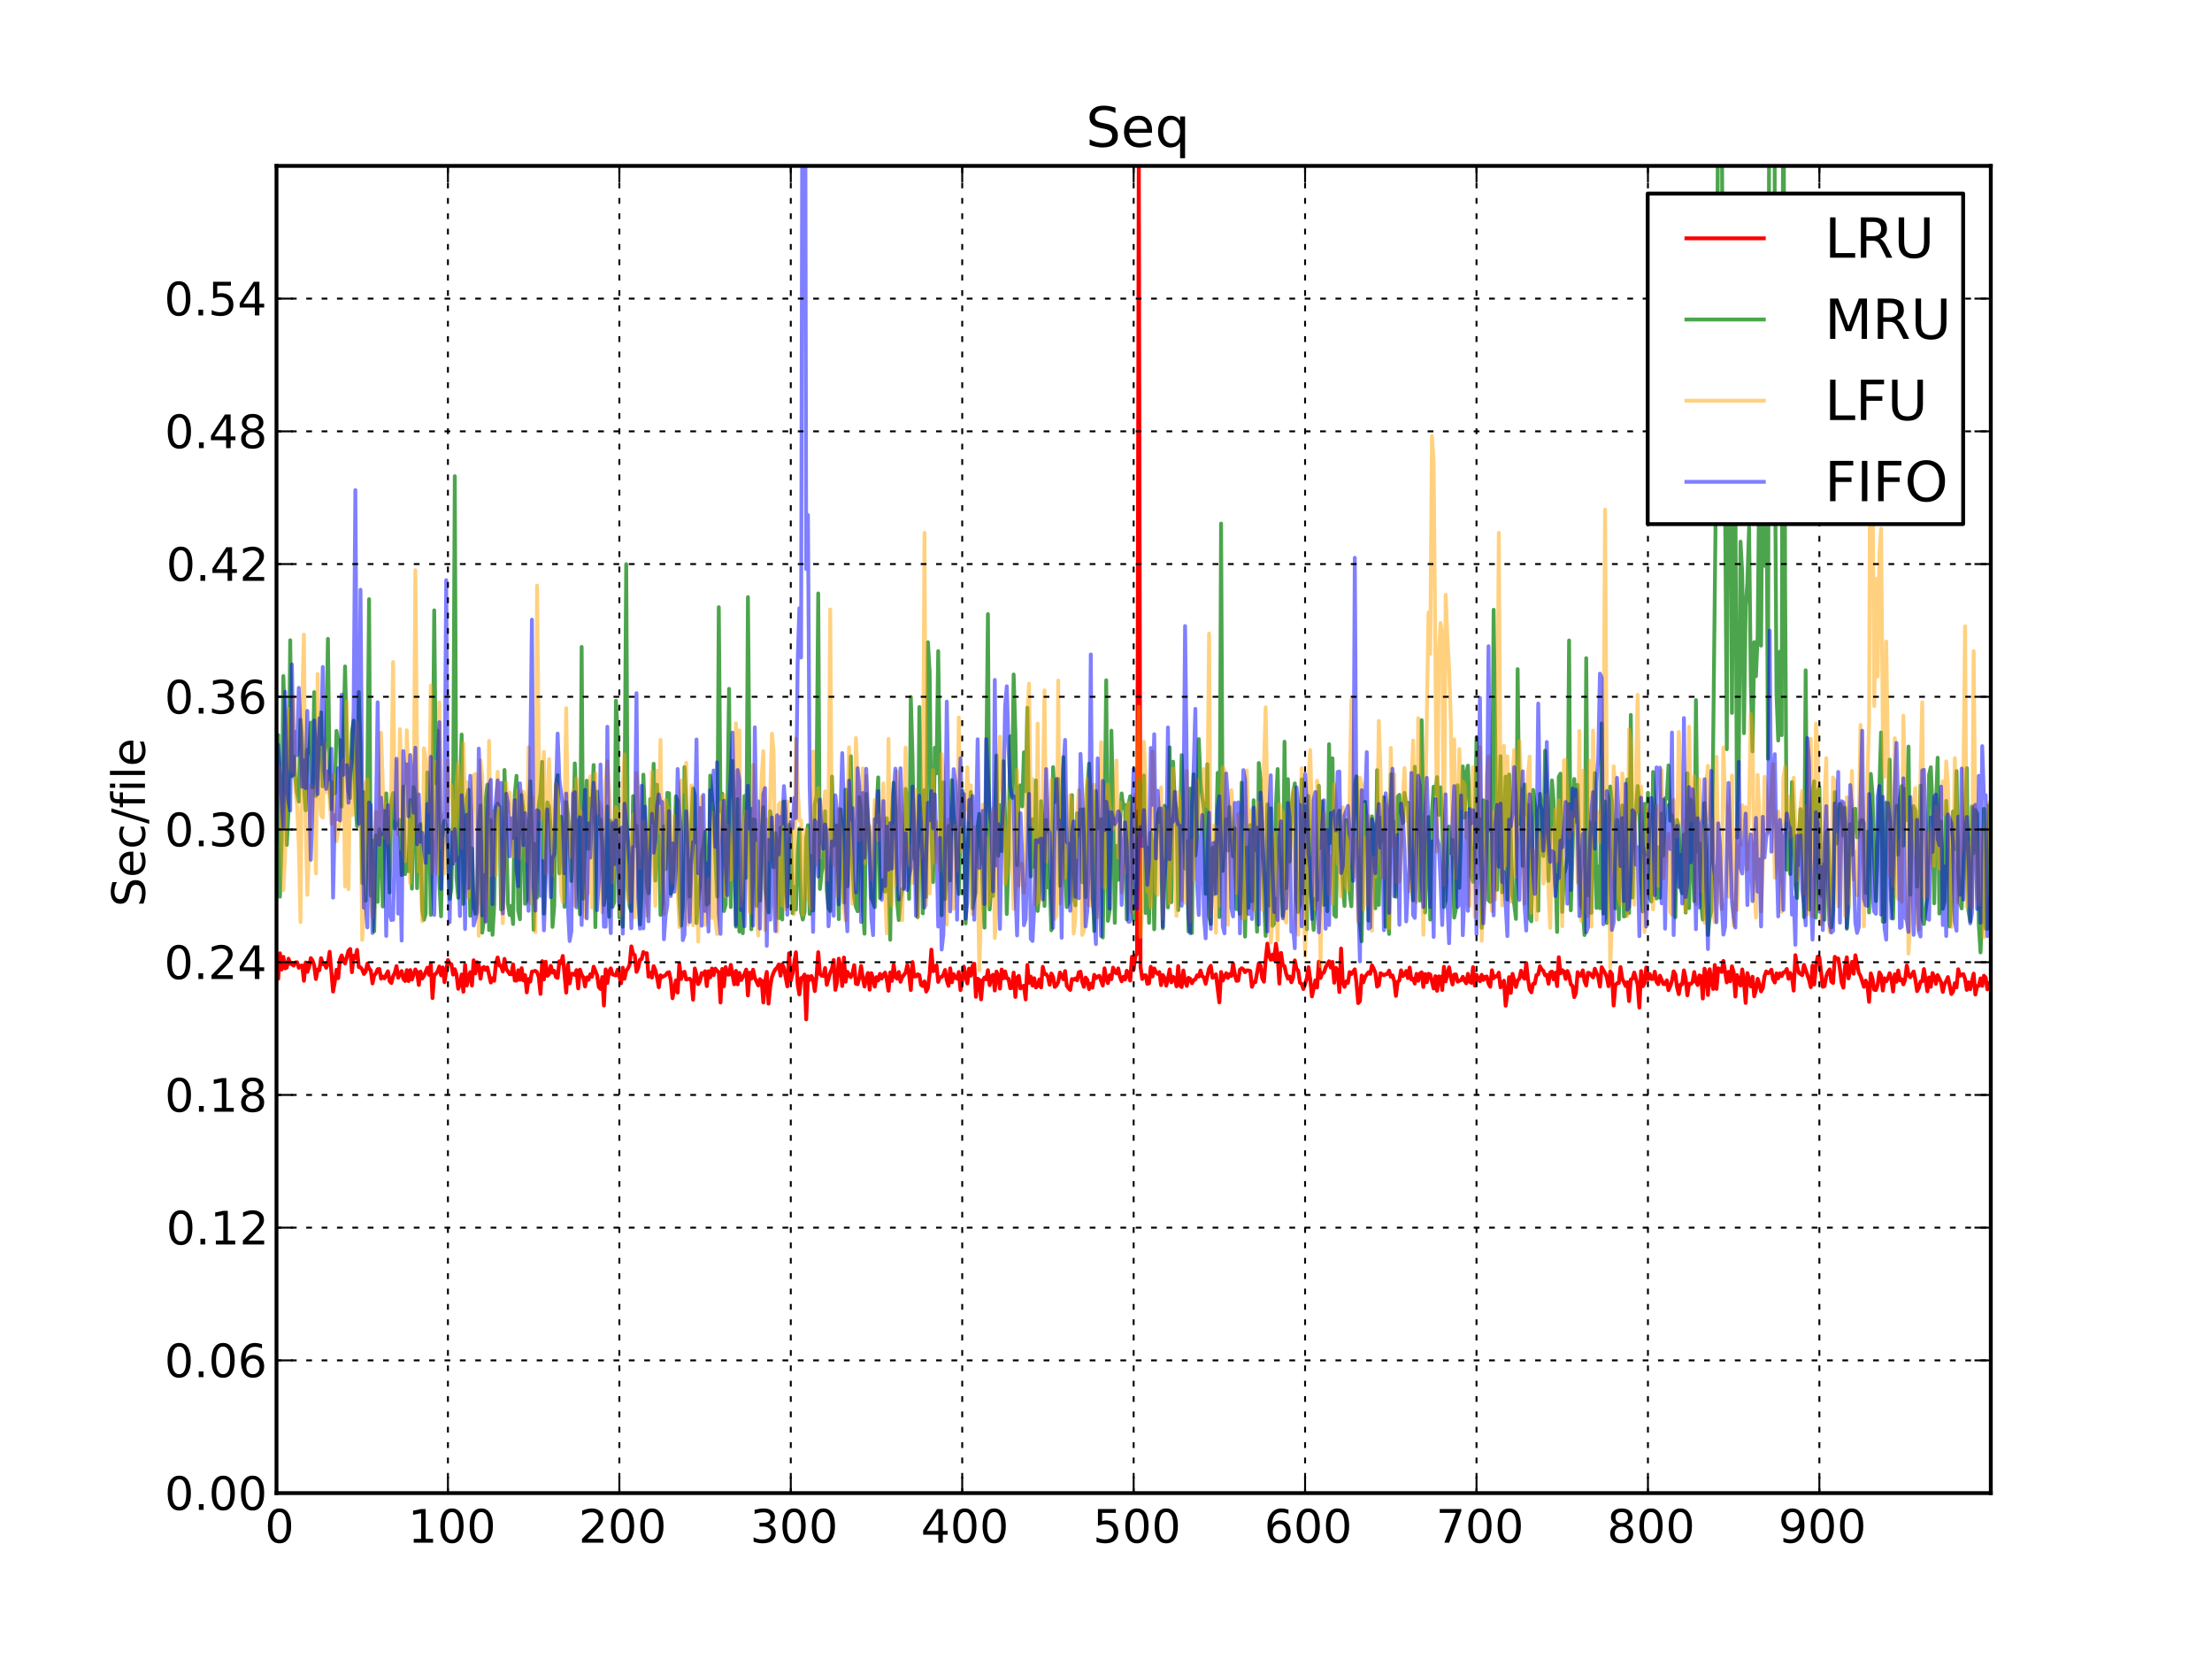 <?xml version="1.0" encoding="utf-8" standalone="no"?>
<!DOCTYPE svg PUBLIC "-//W3C//DTD SVG 1.1//EN"
  "http://www.w3.org/Graphics/SVG/1.1/DTD/svg11.dtd">
<!-- Created with matplotlib (http://matplotlib.sourceforge.net/) -->
<svg height="432pt" version="1.1" viewBox="0 0 576 432" width="576pt" xmlns="http://www.w3.org/2000/svg" xmlns:xlink="http://www.w3.org/1999/xlink">
 <defs>
  <style type="text/css">
*{stroke-linecap:square;stroke-linejoin:round;}
  </style>
 </defs>
 <g id="figure_1">
  <g id="patch_1">
   <path d="
M0 432
L576 432
L576 0
L0 0
z
" style="fill:#ffffff;"/>
  </g>
  <g id="axes_1">
   <g id="patch_2">
    <path d="
M72 388.8
L518.4 388.8
L518.4 43.2
L72 43.2
z
" style="fill:#ffffff;"/>
   </g>
   <g id="line2d_1">
    <path clip-path="url(#p7ff5b81e1d)" d="
M72 249.203
L72.446 254.881
L72.893 248.229
L73.339 252.468
L73.786 249.163
L74.232 252.156
L74.678 251.952
L75.125 249.645
L75.571 250.954
L76.018 251.102
L76.464 251.429
L76.91 250.61
L77.357 250.576
L77.803 252.021
L78.25 251.48
L78.696 251.418
L79.142 255.395
L79.589 250.624
L80.035 253.058
L80.482 251.838
L80.928 249.487
L81.374 250.125
L81.821 251.44
L82.267 254.931
L82.714 252.459
L83.16 252.658
L83.606 249.505
L84.053 251.095
L84.499 251.026
L84.946 252.01
L85.392 250.827
L85.838 247.835
L86.731 258.198
L87.178 255.703
L87.624 252.523
L88.07 254.719
L88.517 249.881
L88.963 248.791
L89.41 250.089
L89.856 250.892
L90.749 247.574
L91.195 247.118
L91.642 253.162
L92.088 248.855
L92.534 249.44
L92.981 247.342
L93.427 251.818
L93.874 251.883
L94.32 252.471
L94.766 253.616
L95.213 252.998
L95.659 250.933
L96.106 252.202
L96.552 252.705
L96.998 256.076
L97.445 253.958
L97.891 253.431
L98.338 252.391
L98.784 252.326
L99.23 254.844
L99.677 254.288
L100.123 254.758
L101.016 252.913
L101.462 255.508
L101.909 255.977
L102.355 254.22
L102.802 253.332
L103.248 251.576
L103.694 254.609
L104.141 253.506
L104.587 252.864
L105.034 254.906
L105.48 255.454
L105.926 252.618
L106.373 255.467
L106.819 252.605
L107.266 255.063
L108.158 252.439
L108.605 253.174
L109.051 256.478
L109.498 252.975
L109.944 254.817
L110.39 254.135
L111.283 251.989
L111.73 253.851
L112.176 250.984
L112.622 259.894
L113.069 253.851
L113.515 253.55
L113.962 252.932
L114.408 251.672
L114.854 253.966
L115.301 251.923
L115.747 255.763
L116.64 250.006
L117.086 250.962
L117.533 251.092
L117.979 253.775
L118.426 252.385
L118.872 253.767
L119.318 257.468
L119.765 256.249
L120.211 253.756
L120.658 258.251
L121.104 251.235
L121.55 256.617
L121.997 254.612
L122.443 253.149
L122.89 256.629
L123.336 250.053
L123.782 253.474
L124.229 250.567
L124.675 251.315
L125.122 254.861
L125.568 252.113
L126.014 251.788
L126.461 252.568
L126.907 251.915
L127.8 255.841
L128.246 254.712
L128.693 255.392
L129.139 250.873
L129.586 249.322
L130.032 251.431
L130.478 251.494
L130.925 252.983
L131.371 249.695
L131.818 252.264
L132.71 253.67
L133.157 253.704
L133.603 251.118
L134.05 255.32
L134.496 255.362
L134.942 252.654
L135.389 255.112
L135.835 252.115
L136.282 255.3
L136.728 253.923
L137.174 258.407
L137.621 254.914
L138.067 255.62
L138.514 253.014
L139.406 252.807
L139.853 253.149
L140.299 254.427
L140.746 258.812
L141.192 250.284
L141.638 255.038
L142.085 250.434
L142.531 254.099
L142.978 253.647
L143.424 251.489
L143.87 253.255
L144.317 252.779
L144.763 254.429
L145.21 254.639
L145.656 250.32
L146.102 250.831
L146.549 248.929
L147.442 258.476
L147.888 251.1
L148.334 256.078
L148.781 253.578
L149.227 253.568
L149.674 253.865
L150.12 252.617
L150.566 257.379
L151.013 252.488
L151.459 253.794
L151.906 254.514
L152.352 256.882
L152.798 254.51
L153.245 255.132
L153.691 253.719
L154.138 254.358
L154.584 251.722
L155.477 253.931
L155.923 257.031
L156.37 257.518
L156.816 254.419
L157.262 261.824
L157.709 252.426
L158.155 255.963
L158.602 252.943
L159.048 252.153
L159.494 253.738
L160.387 254.007
L160.834 252.49
L161.726 256.058
L162.173 251.987
L162.619 254.864
L163.066 252.776
L163.512 252.179
L163.958 251.184
L164.405 246.436
L164.851 248.329
L165.298 248.72
L165.744 253.067
L166.19 252.058
L166.637 249.888
L167.083 249.738
L167.53 247.915
L167.976 248.332
L168.422 248.213
L168.869 254.311
L169.315 253.29
L169.762 254.568
L170.208 251.584
L170.654 252.624
L171.101 254.57
L171.547 257.074
L171.994 253.961
L172.44 254.426
L173.333 253.923
L173.779 253.311
L174.226 253.152
L174.672 255.261
L175.118 259.933
L176.011 255.286
L176.458 258.475
L176.904 250.966
L177.35 254.93
L177.797 253.36
L178.243 253.048
L178.69 255.074
L179.582 254.855
L180.029 255.366
L180.475 260.317
L180.922 252.19
L181.368 253.863
L181.814 256.268
L182.261 255.458
L182.707 253.407
L183.154 253.772
L183.6 252.906
L184.046 256.79
L184.493 252.907
L184.939 254.509
L185.386 252.2
L185.832 253.922
L186.278 252.24
L186.725 252.816
L187.171 253.125
L187.618 261.057
L188.064 252.312
L188.51 256.824
L188.957 251.816
L189.403 253.747
L189.85 253.795
L190.296 251.246
L191.189 256.313
L191.635 252.807
L192.082 256.32
L192.528 253.335
L192.974 255.206
L193.867 253.632
L194.314 252.481
L194.76 259.21
L195.206 253.29
L195.653 254.86
L196.099 252.517
L196.546 254.588
L197.438 256.601
L197.885 254.969
L198.331 255.386
L198.778 261.043
L199.224 255.509
L199.67 253.081
L200.117 261.348
L200.563 256.898
L201.01 254.423
L201.456 253.227
L201.902 252.409
L202.349 251.995
L202.795 251.13
L203.242 254.075
L203.688 251.056
L204.134 252.065
L205.027 256.848
L205.474 248.227
L205.92 255.355
L206.366 253.518
L207.259 247.972
L207.706 256.225
L208.152 258.945
L208.598 254.687
L209.045 254.549
L209.491 253.772
L209.938 265.441
L210.384 254.215
L210.83 255.192
L211.277 254.149
L211.723 255.018
L212.17 258.074
L212.616 254.326
L213.062 247.944
L213.509 253.584
L213.955 254.072
L214.402 254.137
L214.848 252.063
L215.294 256.433
L216.187 253.311
L216.634 252.257
L217.08 249.985
L217.526 257.751
L217.973 255.673
L218.419 249.638
L218.866 251.95
L219.312 256.757
L219.758 249.34
L220.205 255.631
L220.651 253.058
L221.544 254.454
L221.99 253.433
L222.437 251.325
L222.883 256.16
L223.33 256.29
L223.776 254.447
L224.222 251.54
L224.669 254.712
L225.115 256.889
L225.562 254.693
L226.008 253.374
L226.454 257.711
L226.901 253.401
L227.347 254.769
L227.794 256.913
L228.24 254.444
L228.686 255.319
L229.133 253.598
L229.579 254.816
L230.026 253.85
L230.472 253.254
L230.918 255.13
L231.365 257.982
L231.811 253.23
L232.258 255.423
L232.704 251.241
L233.15 254.381
L233.597 254.838
L234.043 253.101
L234.49 255.665
L234.936 254.436
L235.829 253.251
L236.275 251.276
L236.722 253.675
L237.168 257.803
L237.614 250.514
L238.061 254.271
L238.507 254.26
L238.954 253.705
L239.4 253.909
L239.846 256.479
L240.293 256.769
L240.739 255.553
L241.186 258.195
L241.632 257.274
L242.078 253.624
L242.525 247.282
L242.971 252.903
L243.418 252.625
L243.864 251.336
L244.31 255.691
L244.757 254.457
L245.203 254.434
L245.65 253.836
L246.096 252.579
L246.542 255.314
L246.989 256.708
L247.435 252.153
L247.882 255.787
L248.328 253.659
L248.774 254.622
L249.221 254.853
L249.667 253.105
L250.114 257.828
L250.56 255.261
L251.006 251.702
L251.453 254.283
L251.899 256.078
L252.346 252.234
L252.792 254.069
L253.238 251.542
L253.685 250.936
L254.131 259.573
L254.578 254.856
L255.024 255.176
L255.47 260.239
L255.917 255.298
L256.363 254.527
L256.81 255.033
L257.256 252.632
L257.702 256.53
L258.149 254.227
L258.595 253.814
L259.042 257.928
L259.488 252.992
L259.934 254.177
L260.381 257.429
L260.827 252.463
L261.274 254.748
L261.72 252.956
L262.166 254.753
L262.613 254.846
L263.059 257.343
L263.506 257.225
L263.952 253.271
L264.398 259.604
L264.845 254.571
L265.291 254.102
L265.738 257.4
L266.184 256.882
L266.63 256.688
L267.077 260.24
L267.523 251.277
L267.97 255.921
L268.416 254.309
L268.862 256.643
L269.309 254.722
L269.755 257.145
L270.202 256.729
L270.648 255.041
L271.094 257.13
L271.541 251.747
L271.987 253.61
L272.434 253.672
L272.88 254.399
L273.326 256.434
L273.773 253.504
L274.219 254.386
L274.666 257
L275.112 256.604
L275.558 255.731
L276.005 253.245
L276.898 255.007
L277.344 252.858
L277.79 256.701
L278.237 257.341
L278.683 257.776
L279.13 254.936
L279.576 255.102
L280.022 254.776
L280.469 255.276
L280.915 253.202
L281.362 253.026
L281.808 255.667
L282.254 256.97
L282.701 254.569
L283.147 255.154
L283.594 257.566
L284.04 256.133
L284.486 257.192
L284.933 253.838
L285.379 254.721
L285.826 254.276
L286.272 254.102
L287.165 256.624
L287.611 252.158
L288.058 254.899
L288.504 256.002
L288.95 253.938
L289.397 254.981
L289.843 251.966
L290.29 253.108
L290.736 253.47
L291.182 252.168
L291.629 254.359
L292.075 255.534
L292.522 254.347
L292.968 255.05
L293.414 252.774
L293.861 253.905
L294.307 255.344
L294.754 249.136
L295.2 252.456
L295.646 248.912
L296.093 248.343
L296.539 38.164
L296.986 251.724
L297.432 254.919
L297.878 253.97
L298.325 253.951
L298.771 256.184
L299.218 256.017
L299.664 251.743
L300.11 254.271
L300.557 252.177
L301.003 253.159
L301.45 253.588
L301.896 253.128
L302.342 256.519
L302.789 253.895
L303.235 254.631
L303.682 256.666
L304.128 254.852
L304.574 252.436
L305.021 255.801
L305.467 254.349
L305.914 254.726
L306.36 256.845
L306.806 251.553
L307.253 256.542
L307.699 257.025
L308.146 252.704
L308.592 255.618
L309.038 256.73
L309.485 254.614
L309.931 254.871
L310.378 256.033
L310.824 255.227
L311.27 255.023
L311.717 253.968
L312.163 254.301
L312.61 252.714
L313.056 254.231
L313.502 254.506
L313.949 256.169
L314.842 252.211
L315.288 251.476
L315.734 254.616
L316.181 254.38
L316.627 253.706
L317.52 261.02
L317.966 253.105
L318.413 255.338
L319.306 253.417
L319.752 254.651
L320.198 253.625
L320.645 254.161
L321.091 250.936
L321.538 253.628
L321.984 255.405
L322.43 255.342
L322.877 252.512
L323.323 252.137
L323.77 252.412
L324.216 253.157
L324.662 252.687
L325.109 252.705
L325.555 252.836
L326.002 256.969
L326.448 255.727
L326.894 255.762
L327.787 250.856
L328.234 251.4
L328.68 254.75
L329.126 255.637
L329.573 249.919
L330.019 245.71
L330.466 248.823
L330.912 249.923
L331.358 248.539
L331.805 250.02
L332.251 245.744
L332.698 248.883
L333.144 256.116
L333.59 248.137
L334.037 251.289
L334.483 251.586
L334.93 253.628
L335.376 254.835
L335.822 254.267
L336.269 255.794
L336.715 254.587
L337.162 250.095
L337.608 252.273
L338.054 252.753
L338.501 255.882
L338.947 256.197
L339.394 257.537
L340.286 254.778
L340.733 251.857
L341.179 255.048
L341.626 259.459
L342.518 255.298
L342.965 257.152
L343.411 250.42
L343.858 254.676
L344.304 253.433
L344.75 253.258
L345.197 251.859
L346.09 250.305
L346.536 251.955
L346.982 250.48
L347.429 255.908
L347.875 252.021
L348.322 252.754
L348.768 258.338
L349.214 246.98
L349.661 255.924
L350.107 256.979
L350.554 255.534
L351 255.931
L351.446 253.124
L351.893 253.647
L352.786 252.416
L353.232 256.025
L353.678 261.213
L354.125 260.686
L354.571 254.016
L355.018 255.792
L355.464 254.354
L356.357 253.175
L356.803 253.596
L357.25 251.373
L357.696 252.244
L358.142 253.367
L358.589 256.922
L359.035 256.546
L359.482 253.415
L360.374 253.966
L360.821 253.691
L361.267 253.617
L361.714 252.732
L362.16 254.35
L362.606 253.995
L363.053 255.443
L363.499 259.329
L363.946 255.689
L364.392 255.315
L364.838 252.663
L365.285 254.18
L365.731 253.782
L366.178 252.848
L366.624 254.701
L367.07 251.947
L367.517 255.082
L367.963 254.855
L368.41 256.108
L368.856 253.599
L369.302 255.386
L369.749 253.533
L370.195 253.179
L370.642 257.007
L371.088 253.625
L371.534 255.773
L371.981 253.555
L372.427 253.765
L373.32 257.416
L373.766 254.187
L374.213 258
L374.659 254.257
L375.106 254.34
L375.552 257.79
L375.998 251.736
L376.445 255.563
L377.338 251.88
L377.784 254.483
L378.23 256.351
L378.677 253.777
L379.123 253.724
L379.57 255.635
L380.016 255.379
L380.462 255.253
L380.909 254.346
L381.355 255.365
L381.802 256.059
L382.248 253.591
L382.694 255.604
L383.141 255.944
L383.587 251.834
L384.034 256.643
L384.48 253.845
L384.926 254.861
L385.373 255.52
L385.819 253.829
L386.266 255.17
L386.712 254.355
L387.158 254.278
L387.605 256.128
L388.051 256.944
L388.498 252.652
L388.944 254.732
L389.39 254.215
L389.837 254.267
L390.283 253.278
L390.73 257.102
L391.622 255.368
L392.069 261.891
L392.515 258.633
L392.962 254.439
L393.408 258.556
L393.854 253.581
L394.747 257.008
L395.194 255.276
L395.64 254.832
L396.086 252.771
L396.533 254.265
L396.979 254.871
L397.426 250.758
L397.872 254.913
L398.318 257.642
L398.765 258.4
L399.211 256.175
L399.658 256.122
L400.104 253.9
L400.55 253.704
L400.997 251.621
L401.443 252.406
L401.89 252.816
L402.336 253.959
L402.782 253.836
L403.229 256.162
L403.675 253.21
L404.122 252.983
L404.568 255.043
L405.014 253.286
L405.461 256.786
L405.907 249.27
L406.354 253.451
L406.8 252.613
L407.246 252.998
L407.693 254.921
L408.139 252.844
L408.586 254.021
L409.032 256.314
L409.478 256.749
L409.925 259.644
L410.371 258.555
L410.818 253.148
L411.264 254.026
L411.71 254.061
L412.157 252.668
L412.603 255.489
L413.05 256.63
L413.496 253.307
L413.942 253.413
L414.835 254.517
L415.282 252.25
L416.174 254.443
L416.621 256.912
L417.067 251.855
L417.96 253.41
L418.406 254.458
L418.853 256.803
L419.299 252.987
L419.746 253.651
L420.192 261.825
L420.638 256.56
L421.085 256.031
L421.531 255.97
L421.978 251.837
L422.424 254.801
L423.317 256.771
L423.763 255.745
L424.21 260.675
L424.656 255.043
L425.102 254.862
L425.549 253.241
L426.442 256.411
L426.888 262.367
L427.334 252.859
L427.781 256.813
L428.227 256.091
L428.674 251.923
L429.12 254.972
L429.566 253.634
L430.013 254.929
L430.459 254.896
L430.906 253.027
L431.352 255.69
L431.798 256.294
L432.245 254.059
L433.138 256.237
L433.584 256.271
L434.03 255.292
L434.477 257.844
L434.923 256.799
L435.37 255.39
L435.816 252.931
L436.262 253.752
L436.709 257.145
L437.155 258.879
L437.602 256.354
L438.048 256.316
L438.494 252.685
L438.941 254.776
L439.387 259.175
L439.834 256.158
L440.28 256.214
L440.726 255.76
L441.173 253.112
L441.619 255.559
L442.066 256.507
L442.512 253.988
L442.958 254.223
L443.405 260.013
L443.851 252.239
L444.298 253.445
L444.744 259.092
L445.19 252.39
L445.637 255.471
L446.083 257.524
L446.53 251.282
L446.976 257.506
L447.422 252.151
L447.869 252.391
L448.315 253.096
L448.762 250.226
L449.654 255.818
L450.101 253.07
L450.547 255.523
L450.994 251.627
L451.44 253.123
L451.886 259.499
L452.333 253.906
L453.226 256.632
L453.672 252.437
L454.118 255.558
L454.565 261.16
L455.011 253.394
L455.904 256.883
L456.35 254.338
L456.797 259.434
L457.243 257.802
L457.69 254.879
L458.136 256.214
L458.582 258.157
L459.029 257.276
L459.475 254.179
L459.922 252.959
L460.368 253.424
L460.814 253.229
L461.261 252.505
L461.707 255.007
L462.154 255.843
L462.6 253.455
L463.046 254.763
L463.493 253.456
L463.939 254.176
L464.386 253.23
L464.832 253.085
L465.278 252.327
L465.725 254.857
L466.171 253.349
L466.618 254.37
L467.064 257.95
L467.51 248.73
L467.957 251.653
L468.403 253.308
L469.296 253.929
L469.742 251.253
L471.082 255.196
L471.528 257.059
L471.974 251.437
L472.421 256.375
L472.867 251.714
L473.314 249.102
L473.76 249.347
L474.653 256.956
L475.099 256.793
L475.546 254.195
L475.992 253.089
L476.438 252.424
L476.885 255.617
L477.331 255.951
L477.778 249.148
L478.224 249.692
L478.67 249.589
L479.117 252.344
L479.563 255.924
L480.01 257.19
L480.456 251.635
L480.902 249.279
L481.349 254.769
L482.242 250.475
L482.688 253.559
L483.134 248.749
L484.027 253.319
L484.474 254.102
L485.366 256.971
L485.813 255.355
L486.259 256.431
L486.706 260.891
L487.152 253.467
L487.598 254.839
L488.045 257.721
L488.491 257.815
L488.938 256.371
L489.384 253.217
L489.83 253.977
L490.277 257.937
L490.723 254.737
L491.17 255.541
L491.616 254.728
L492.062 253.412
L492.509 255.037
L492.955 258.187
L493.402 253.71
L493.848 255.649
L494.294 252.714
L494.741 255.265
L495.187 254.977
L495.634 256.323
L496.08 255.106
L496.526 251.417
L496.973 253.814
L497.419 254.478
L498.312 252.975
L498.758 255.077
L499.205 258.092
L499.651 257.253
L500.098 255.601
L500.544 255.512
L500.99 252.349
L501.883 258.133
L502.33 254.518
L502.776 256.977
L503.222 253.371
L503.669 254.372
L504.115 256.182
L504.562 253.9
L505.454 255.795
L505.901 258.287
L506.347 256.237
L506.794 255.463
L507.24 254.432
L508.133 258.845
L508.579 258.22
L509.026 256.027
L509.472 257.138
L509.918 252.395
L510.365 254.104
L510.811 253.781
L511.258 253.66
L511.704 254.938
L512.15 257.775
L512.597 255.787
L513.043 257.572
L513.936 253.54
L514.382 258.964
L514.829 256.754
L515.275 256.712
L515.722 254.768
L516.168 256.705
L516.614 254.07
L517.061 254.608
L517.507 257.622
L517.954 256.097
L517.954 256.097" style="fill:none;stroke:#ff0000;"/>
   </g>
   <g id="line2d_2">
    <path clip-path="url(#p7ff5b81e1d)" d="
M72 197.522
L72.446 191.388
L72.893 233.501
L73.339 218.742
L73.786 176.046
L74.232 189.387
L74.678 220.026
L75.125 211.145
L75.571 166.726
L76.018 202.139
L76.464 196.954
L76.91 202.764
L77.357 206.564
L77.803 208.729
L78.25 187.41
L78.696 192.06
L79.142 204.748
L79.589 211
L80.035 195.267
L80.482 196.032
L80.928 188.166
L81.374 205.024
L81.821 180.229
L82.267 207.275
L82.714 201.41
L83.16 190.427
L83.606 185.496
L84.053 204.793
L84.499 196.365
L84.946 192.653
L85.392 166.355
L85.838 204.112
L86.285 210.712
L86.731 203.742
L87.178 206.574
L87.624 190.31
L88.07 193.159
L88.517 192.717
L88.963 210.048
L89.856 173.534
L90.302 193.726
L90.749 205.872
L91.195 207.801
L91.642 190.596
L92.088 187.636
L92.534 208.366
L92.981 215.185
L93.427 180.218
L93.874 194.913
L94.32 229.946
L94.766 206.285
L95.213 234.534
L95.659 204.086
L96.106 156.031
L96.552 233.247
L96.998 218.907
L97.445 242.49
L97.891 217.559
L98.338 234.841
L98.784 215.974
L99.23 217.485
L99.677 236.046
L100.123 216.151
L100.57 206.588
L101.462 232.418
L101.909 208.507
L102.355 206.503
L102.802 215.788
L103.248 214.703
L103.694 214.666
L104.141 213.489
L104.587 227.866
L105.034 204.815
L105.48 227.618
L105.926 225.358
L106.373 226.853
L106.819 208.302
L107.266 231.392
L107.712 204.955
L108.158 207.239
L108.605 231.286
L109.051 215.577
L109.498 214.62
L109.944 237.046
L110.39 239.501
L110.837 238.009
L111.283 201.137
L111.73 209.548
L112.176 238.24
L112.622 212.014
L113.069 158.925
L113.515 203.943
L113.962 190.282
L114.408 229.739
L114.854 238.591
L115.301 215.11
L115.747 213.718
L116.194 214.973
L116.64 222.225
L117.086 234.108
L117.533 231.373
L117.979 212.019
L118.426 124.002
L118.872 228.502
L119.318 233.777
L119.765 206.426
L120.211 191.268
L120.658 235.397
L121.104 225.048
L121.55 207.833
L121.997 205.643
L122.443 238.478
L122.89 220.971
L123.336 235.605
L123.782 237.937
L124.229 235.373
L124.675 214.407
L125.122 209.73
L125.568 242.871
L126.014 239.406
L126.461 208.219
L126.907 204.307
L127.354 242.196
L127.8 213.518
L128.246 243.425
L128.693 235.663
L129.139 210.2
L129.586 209.25
L130.032 210.059
L130.478 236.83
L130.925 236.548
L131.371 200.492
L131.818 215.125
L132.264 235.362
L132.71 238.271
L133.157 235.892
L133.603 240.618
L134.05 206.916
L134.496 202.024
L134.942 237.076
L135.389 239.381
L135.835 206.994
L136.282 210.652
L136.728 235.35
L137.174 234.219
L137.621 215.234
L138.067 203.434
L138.514 219.011
L138.96 242.129
L139.406 219.778
L139.853 233.715
L140.299 209.581
L140.746 206.489
L141.192 198.378
L141.638 237.919
L142.085 216.129
L142.531 208.932
L142.978 210.076
L143.424 216.146
L143.87 241.36
L144.317 235.904
L144.763 204.54
L145.21 201.863
L145.656 227.436
L146.102 212.667
L146.549 215.723
L146.995 236.143
L147.442 208.864
L147.888 211.94
L148.334 218.652
L148.781 229.411
L149.227 218.926
L149.674 198.782
L150.12 209.129
L150.566 229.336
L151.013 238.113
L151.459 168.453
L151.906 234.005
L152.798 203.287
L153.245 221.037
L153.691 207.941
L154.138 209.608
L154.584 199.203
L155.03 241.425
L155.477 206.124
L155.923 214.509
L156.37 213.395
L156.816 219.972
L157.262 235.666
L157.709 232.425
L158.155 209.993
L158.602 238.731
L159.048 213.733
L159.494 236.176
L159.941 234.936
L160.387 182.467
L160.834 190.406
L161.28 238.884
L161.726 233.976
L162.173 241.319
L162.619 210.092
L163.066 146.909
L163.512 231.193
L163.958 236.048
L164.405 237.231
L164.851 207.295
L165.298 215.625
L165.744 215.004
L166.19 223.848
L166.637 240.728
L167.083 232.296
L167.53 201.706
L167.976 213.67
L168.422 230.195
L168.869 232.606
L169.315 208.061
L169.762 214.101
L170.208 198.878
L170.654 229.302
L171.101 204.328
L171.547 217.553
L171.994 238.24
L172.44 235.067
L172.886 215.208
L173.333 226.316
L173.779 206.46
L174.226 206.562
L174.672 232.734
L175.118 231.125
L175.565 222.073
L176.011 207.365
L176.458 208.533
L176.904 234.144
L177.35 241.012
L177.797 236.012
L178.243 199.753
L179.136 219.994
L179.582 233.48
L180.029 214.274
L180.475 205.329
L180.922 207.081
L181.368 240.351
L181.814 234.595
L182.261 230.667
L182.707 222.364
L183.154 220.341
L183.6 216.597
L184.046 235.586
L184.493 234.953
L184.939 201.951
L185.832 212.66
L186.725 233.461
L187.171 158.114
L187.618 211.228
L188.064 206.658
L188.51 237.242
L188.957 235.579
L189.403 212.217
L189.85 179.379
L190.296 236.193
L190.742 198.178
L191.635 241.3
L192.082 208.027
L192.528 242.583
L192.974 234.112
L193.421 243.022
L193.867 207.268
L194.314 228.571
L194.76 155.487
L195.206 208.051
L195.653 241.991
L196.099 213.4
L196.546 213.436
L196.992 235.894
L197.438 231.436
L197.885 234.541
L198.331 217.824
L198.778 210.173
L199.224 231.41
L200.117 237.587
L200.563 211.213
L201.01 216.691
L201.456 225.856
L201.902 216.95
L202.349 219.49
L202.795 239.109
L203.242 215.553
L203.688 239.438
L204.134 208.696
L204.581 230.639
L205.027 236.052
L205.474 214.756
L205.92 216.459
L206.366 237.802
L206.813 230.93
L207.259 236.86
L207.706 222.049
L208.152 215.77
L208.598 237.423
L209.045 239.451
L209.491 237.454
L209.938 218.392
L210.384 214.883
L210.83 237.989
L211.277 222.919
L211.723 237.075
L212.17 209.592
L212.616 207.232
L213.062 154.522
L213.509 231.486
L213.955 227.179
L214.402 224.732
L214.848 211.248
L215.294 231.752
L215.741 236.508
L216.187 237.228
L216.634 202.207
L217.08 220.177
L217.526 215.84
L217.973 214.933
L218.419 239.345
L218.866 210.754
L219.312 216.623
L219.758 235.003
L220.205 205.605
L220.651 230.802
L221.098 217.859
L221.544 196.916
L221.99 225.737
L222.437 233.666
L222.883 236.174
L223.33 237.293
L223.776 207.542
L224.222 211.032
L224.669 236.193
L225.115 243.131
L225.562 206.704
L226.008 214.185
L226.454 216.909
L226.901 233.849
L227.794 236.211
L228.24 210.642
L228.686 202.426
L229.133 233.848
L229.579 230.387
L230.026 229.136
L230.472 232.182
L230.918 213.068
L231.811 244.702
L232.258 212.267
L232.704 203.828
L233.15 210.445
L233.597 234.726
L234.043 239.579
L234.49 234.25
L234.936 231.555
L235.382 231.205
L235.829 205.43
L236.275 208.858
L236.722 234.053
L237.168 181.473
L237.614 197.186
L238.061 223.492
L238.507 224.401
L238.954 238.859
L239.4 184.109
L240.293 237.835
L240.739 205.754
L241.186 233.567
L241.632 167.226
L242.078 175.199
L242.525 216.405
L242.971 229.707
L243.418 194.695
L243.864 201.38
L244.31 169.538
L245.203 238.322
L245.65 203.724
L246.096 234.119
L246.542 228.244
L246.989 215.14
L247.435 229.272
L247.882 203.154
L248.328 212.227
L248.774 215.814
L249.221 227.497
L249.667 232.8
L250.114 215.676
L250.56 205.929
L251.006 218.948
L251.453 240.471
L251.899 222.918
L252.346 212.208
L252.792 206.235
L253.238 236.507
L253.685 233.811
L254.131 232.443
L254.578 215.418
L255.024 211.907
L255.47 220.258
L255.917 232.545
L256.363 241.554
L257.256 159.905
L257.702 236.83
L258.149 230.312
L258.595 233.322
L259.488 196.739
L259.934 222.834
L260.381 209.679
L260.827 221.617
L261.274 198.235
L261.72 212.96
L262.166 238.011
L262.613 222.764
L263.059 191.733
L263.506 207.833
L263.952 175.635
L264.398 190.488
L264.845 225.294
L265.291 204.865
L265.738 204.497
L266.184 209.991
L266.63 195.896
L267.077 205.975
L267.523 184.297
L267.97 216.366
L268.416 228.232
L268.862 213.318
L269.309 225.743
L269.755 203.225
L270.202 237.212
L270.648 232.145
L271.094 208.634
L271.541 214.38
L271.987 235.916
L272.434 213.502
L272.88 231.073
L273.326 229.696
L273.773 242.266
L274.219 199.767
L274.666 208.835
L275.112 203.893
L275.558 202.808
L276.005 230.672
L276.898 197.144
L277.344 225.358
L277.79 236.205
L278.237 235.079
L278.683 217.245
L279.13 207.049
L279.576 233.284
L280.022 235.759
L280.469 211.774
L280.915 217.455
L281.362 210.751
L281.808 229.731
L282.254 210.745
L282.701 233.602
L283.147 205.17
L283.594 198.833
L284.04 209.027
L284.486 229.274
L284.933 242.436
L285.379 205.968
L285.826 215.733
L286.718 213.289
L287.165 244.119
L287.611 216.201
L288.058 177.136
L288.504 239.786
L288.95 236.955
L289.397 190.262
L289.843 208.156
L290.29 240.316
L290.736 220.262
L291.182 229.106
L291.629 214.389
L292.075 206.608
L292.522 210.409
L292.968 209.574
L293.414 239.429
L293.861 209.35
L294.307 207.336
L294.754 219.451
L295.2 239.447
L295.646 233.19
L296.093 229.175
L296.539 203.074
L296.986 205.446
L297.432 217.599
L297.878 201.921
L298.325 237.752
L298.771 220.682
L299.218 240.306
L299.664 216.744
L300.11 220.414
L300.557 241.987
L301.003 218.119
L301.45 212.411
L301.896 210.562
L302.342 220.412
L302.789 241.731
L303.235 209.824
L303.682 210.826
L304.128 236.297
L304.574 194.61
L305.021 234.938
L305.467 198.351
L305.914 208.626
L306.36 210.747
L306.806 237
L307.699 196.629
L308.592 226.185
L309.038 219.017
L309.485 242.567
L309.931 205.344
L310.378 242.953
L310.824 201.614
L311.27 222.773
L311.717 217.848
L312.163 192.457
L312.61 203.534
L313.056 207.614
L313.502 210.617
L313.949 232.739
L314.395 198.993
L314.842 238.433
L315.288 240.617
L315.734 220.729
L316.181 232.864
L316.627 220.466
L317.074 201.249
L317.52 238.795
L317.966 136.338
L318.413 226.774
L319.306 213.33
L319.752 221.482
L320.198 210.12
L320.645 215.708
L321.091 222.995
L321.538 215.705
L321.984 236.743
L322.43 234.585
L322.877 237.984
L323.323 203.803
L324.216 243.894
L324.662 220.649
L325.109 236.377
L325.555 214.86
L326.002 234.695
L326.448 208.369
L326.894 232.059
L327.341 242.614
L327.787 198.681
L328.234 202.916
L329.126 233.459
L329.573 243.698
L330.019 209.457
L330.466 235.805
L330.912 210.492
L331.358 241.094
L331.805 240.479
L332.251 209.673
L332.698 200.247
L333.144 223.168
L333.59 226.002
L334.037 238.481
L334.483 193.143
L334.93 231.282
L335.376 202.885
L335.822 224.326
L336.269 211.908
L336.715 206.797
L337.162 203.991
L337.608 234.217
L338.054 237.492
L338.501 235.386
L338.947 202.943
L339.394 232.583
L339.84 209.924
L340.286 242.001
L340.733 207.272
L341.179 229.337
L342.072 242.153
L342.518 234.046
L342.965 234.345
L343.411 204.607
L343.858 220.789
L344.304 208.647
L344.75 235.637
L345.197 216.171
L345.643 237.285
L346.09 193.795
L346.536 219.507
L346.982 197.471
L347.429 238.219
L347.875 238.741
L348.322 212.291
L348.768 211.087
L349.661 230.083
L350.107 235.917
L350.554 213.557
L351 219.874
L351.446 232.584
L351.893 236.002
L352.786 204.088
L353.232 202.18
L353.678 214.875
L354.125 240.434
L354.571 245.097
L355.018 220.618
L355.464 208.77
L355.91 214.262
L356.357 239.751
L356.803 217.627
L357.25 212.588
L357.696 221.689
L358.142 236.519
L358.589 200.545
L359.035 235.649
L359.482 213.011
L359.928 219.016
L360.374 207.567
L360.821 241.299
L361.267 236.972
L361.714 243.205
L362.16 201.613
L362.606 215.879
L363.053 214.072
L363.499 233.51
L363.946 207.493
L364.392 206.97
L364.838 211.351
L365.285 214.309
L365.731 206.462
L366.178 209.4
L366.624 209.047
L367.07 220.869
L367.517 226.672
L367.963 234.431
L368.41 199.675
L368.856 209.914
L369.302 215.717
L369.749 234.507
L370.195 187.529
L371.088 237.613
L371.534 222.366
L371.981 212.753
L372.427 239.47
L372.874 211.58
L373.32 204.843
L373.766 206.798
L374.213 202.342
L374.659 212.189
L375.106 205.01
L375.552 213.392
L375.998 236.195
L376.445 234.506
L377.338 215.219
L377.784 222.141
L378.23 218.689
L378.677 238.944
L379.123 236.612
L379.57 204.472
L380.016 231.185
L380.909 199.563
L381.355 212.932
L381.802 201.398
L382.248 199.373
L382.694 211.098
L383.141 228.202
L383.587 229.619
L384.034 218.619
L384.48 192.029
L384.926 218.984
L385.373 213.319
L385.819 241.601
L386.266 208.38
L386.712 215.713
L387.158 208.798
L387.605 234.379
L388.051 234.851
L388.498 213.748
L388.944 158.778
L389.837 231.686
L390.283 217.407
L390.73 196.892
L391.176 232.393
L391.622 214.414
L392.069 202.231
L392.515 234.243
L392.962 201.688
L393.854 233.418
L394.301 235.435
L394.747 239.288
L395.194 174.237
L395.64 214.544
L396.086 205.443
L396.533 225.509
L396.979 204.288
L397.426 212.094
L397.872 209.596
L398.318 239.136
L398.765 239.919
L399.211 205.702
L399.658 209.329
L400.104 211.168
L400.55 237.158
L400.997 206.712
L401.443 211.843
L401.89 222.917
L402.336 195.474
L402.782 205.58
L403.229 229.394
L404.122 203.216
L404.568 208.834
L405.461 242.676
L405.907 202.267
L406.354 201.449
L406.8 237.452
L407.246 227.735
L407.693 226.16
L408.139 223.079
L408.586 166.773
L409.032 237.055
L409.478 222.212
L409.925 202.855
L410.371 213.922
L410.818 204.391
L411.264 224.066
L411.71 235.816
L412.157 236.952
L412.603 243.479
L413.05 171.381
L413.496 233.11
L413.942 214.059
L414.389 237.713
L415.282 201.29
L415.728 236.414
L416.174 225.613
L416.621 236.503
L417.067 188.381
L417.514 237.896
L417.96 208.68
L418.406 240.355
L418.853 215.728
L419.299 204.798
L419.746 208.631
L420.192 218.881
L420.638 236.519
L421.085 213.496
L421.531 239.427
L421.978 220.839
L422.424 209.724
L422.87 238.65
L423.317 238.442
L423.763 202.96
L424.21 237.725
L424.656 186.158
L425.102 233.715
L425.549 214.172
L425.995 210.905
L426.442 204.665
L426.888 208.926
L427.334 229.176
L427.781 237.369
L428.227 209.308
L428.674 222.468
L429.12 206.447
L429.566 233.756
L430.013 234.762
L430.459 201.006
L430.906 210.29
L431.352 233.959
L431.798 220.638
L432.245 233.798
L432.691 211.831
L433.138 222.814
L433.584 207.849
L434.03 207.911
L434.477 199.306
L434.923 213.692
L435.37 212.268
L435.816 215.581
L436.262 238.841
L436.709 213.515
L437.155 215.311
L437.602 231.236
L438.048 232.617
L438.494 217.321
L438.941 237.634
L439.387 201.363
L439.834 236.47
L440.28 208.182
L440.726 223.764
L441.173 234.688
L441.619 182.286
L442.066 221.821
L442.512 219.616
L442.958 235.374
L443.405 239.456
L443.851 209.118
L444.298 215.067
L444.744 243.466
L445.19 238.93
L445.637 237.21
L446.976 112.663
L447.497 -1
M448.276 -1
L448.315 13.864
L448.762 129.163
L449.208 128.395
L449.654 195.094
L450.101 83.489
L450.547 93.934
L450.994 185.643
L451.44 118.4
L451.886 128.326
L452.333 218.088
L452.779 197.814
L453.226 141.04
L453.672 149.353
L454.118 190.922
L454.565 157.965
L455.011 151.728
L455.458 137.33
L455.904 177.766
L456.35 195.658
L456.797 167.211
L457.243 176.103
L457.69 165.646
L458.136 120.95
L458.582 168.129
L459.029 105.543
L459.475 147.348
L459.922 105.124
L460.368 197.574
L460.729 -1
M462.106 -1
L462.154 110.179
L462.6 180.646
L463.046 192.828
L463.493 169.666
L463.939 191.432
L464.385 -1
M464.386 -1
L464.832 151.212
L465.278 226.497
L465.725 216.952
L466.171 227.599
L466.618 203.65
L467.064 214.917
L467.51 230.455
L467.957 233.838
L468.403 217.698
L468.85 210.679
L469.296 213.427
L469.742 238.823
L470.189 174.54
L470.635 228.414
L471.082 236.842
L471.528 213.751
L471.974 205.995
L472.421 203.445
L472.867 238.946
L473.314 206.271
L473.76 204.968
L474.206 233.27
L474.653 225.119
L475.099 239.514
L475.546 216.718
L475.992 216.222
L476.885 241.473
L477.331 237.145
L477.778 206.268
L478.224 219.68
L478.67 213.21
L479.117 209.305
L479.563 210.546
L480.01 217.63
L480.456 210.356
L480.902 241.854
L481.349 236.265
L481.795 214.616
L482.242 222.593
L482.688 210.816
L483.134 210.597
L483.581 218.05
L484.474 213.728
L484.92 213.513
L485.366 214.265
L485.813 232.517
L486.259 216.536
L486.706 237.605
L487.152 201.514
L487.598 206.961
L488.045 224.772
L488.491 234.649
L489.83 190.724
L490.277 240.013
L490.723 239.968
L491.17 208.943
L491.616 213.39
L492.062 197.805
L492.509 234.253
L492.955 239.203
L493.402 218.016
L493.848 209.805
L494.294 222.559
L494.741 208.052
L495.187 204.687
L495.634 220.204
L496.08 205.434
L496.526 213.51
L496.973 194.4
L497.419 232.966
L497.866 212.462
L498.312 209.929
L498.758 211.102
L499.205 230.891
L499.651 221.494
L500.098 204.549
L500.544 238.762
L500.99 240.609
L501.883 233.44
L502.33 201.695
L502.776 199.785
L503.222 210.143
L503.669 235.219
L504.115 210.039
L504.562 197.303
L505.008 237.891
L505.454 213.938
L505.901 236.649
L506.347 234.801
L506.794 208.551
L507.24 217.515
L507.686 241.237
L508.133 234.783
L508.579 211.282
L509.026 221.108
L509.472 200.78
L509.918 226.759
L510.365 234.761
L510.811 236.552
L511.704 213.521
L512.15 200.001
L512.597 237.253
L513.043 239.923
L513.49 209.97
L513.936 222.167
L514.382 210.931
L514.829 211.937
L515.275 240.731
L515.722 248.011
L516.168 237.316
L516.614 210.62
L517.061 241.808
L517.507 241.851
L517.954 209.766
L517.954 209.766" style="fill:none;opacity:0.7;stroke:#008000;"/>
   </g>
   <g id="line2d_3">
    <path clip-path="url(#p7ff5b81e1d)" d="
M72 207.697
L72.446 206.962
L72.893 199.595
L73.786 231.787
L74.232 222.761
L74.678 195.072
L75.125 184.574
L75.571 199.726
L76.018 200.89
L76.464 181.327
L76.91 205.552
L77.357 209.915
L77.803 220.059
L78.25 240.117
L78.696 183.085
L79.142 165.254
L79.589 214.605
L80.035 233.009
L80.482 221.235
L80.928 204.397
L81.374 205.6
L81.821 205.629
L82.267 227.413
L82.714 175.491
L83.16 206.219
L83.606 212.339
L84.053 212.909
L84.499 193.581
L84.946 206.271
L85.392 202.13
L86.285 214.475
L86.731 201.779
L87.178 213.654
L87.624 219.025
L88.517 213.708
L88.963 201.88
L89.41 198.005
L89.856 230.821
L90.302 182.671
L90.749 231.545
L91.195 198.23
L91.642 212.261
L92.088 211.544
L92.534 204.071
L92.981 188.199
L93.427 202.493
L93.874 207.191
L94.32 244.733
L94.766 236.634
L95.213 203.972
L95.659 202.951
L96.106 221.647
L96.552 233.078
L96.998 238.896
L97.445 220.386
L97.891 211.405
L98.338 218.223
L98.784 220.15
L99.23 190.819
L100.123 218.142
L100.57 209.411
L101.016 219.565
L101.462 216.154
L101.909 203.808
L102.355 172.391
L102.802 213.124
L103.248 198.432
L103.694 217.244
L104.141 189.873
L105.034 220.943
L105.48 224.252
L105.926 190.134
L106.373 202.126
L106.819 229.992
L107.712 213.095
L108.158 148.479
L108.605 198.271
L109.051 226.913
L109.498 223.435
L109.944 239.914
L110.39 194.835
L110.837 197.864
L111.73 211.342
L112.176 178.508
L112.622 227.278
L113.069 219.809
L113.515 198.319
L113.962 227.701
L114.408 182.901
L114.854 220.731
L115.301 218.581
L115.747 227.449
L116.194 220.687
L116.64 198.015
L117.086 207.353
L117.533 204.497
L117.979 212.941
L118.426 224.555
L118.872 204.378
L119.318 198.685
L120.211 220.72
L120.658 193.567
L121.104 209.12
L121.55 203.698
L121.997 233.609
L122.443 225.086
L123.336 201.851
L123.782 201.525
L124.675 243.685
L125.122 197.975
L125.568 201.936
L126.014 233.679
L126.461 239.891
L126.907 232.412
L127.354 192.917
L127.8 227.886
L128.246 211.279
L128.693 216.325
L129.139 227.9
L129.586 200.986
L130.925 240.4
L131.371 225.586
L131.818 203.817
L132.264 211.479
L132.71 206.413
L133.603 223.045
L134.05 208.144
L134.496 217.369
L134.942 205.701
L135.389 223.581
L135.835 212.195
L136.282 206.112
L136.728 208.599
L137.174 224.287
L137.621 194.559
L138.067 235.175
L138.514 215.831
L138.96 207.744
L139.406 242.751
L139.853 152.494
L140.299 196.328
L140.746 213.628
L141.192 207.378
L141.638 195.798
L142.085 227.443
L142.978 197.644
L143.424 209.416
L143.87 228.107
L144.317 213.043
L144.763 204.138
L145.21 204.784
L146.102 232.34
L146.549 234.914
L146.995 214.372
L147.442 184.42
L147.888 216.058
L148.334 222.92
L148.781 223.103
L149.227 205.84
L149.674 235.786
L150.12 202.727
L150.566 209.744
L151.013 211.887
L151.459 211.573
L151.906 216.967
L152.352 238.843
L152.798 232.729
L153.245 232.608
L153.691 202.191
L154.138 236.315
L154.584 211.94
L155.03 201.431
L155.477 211.694
L155.923 208.69
L156.37 210.476
L156.816 237.584
L157.262 217.07
L157.709 203.244
L158.155 198.233
L159.048 213.608
L159.494 229.826
L159.941 223.2
L160.387 210.161
L160.834 211.673
L161.28 231.581
L161.726 238.417
L162.173 204.546
L162.619 196.442
L163.066 222.924
L163.512 234.197
L163.958 234.983
L164.405 220.675
L164.851 212.088
L165.298 238.867
L165.744 201.308
L166.19 205.224
L166.637 225.962
L167.083 214.199
L167.53 213.97
L167.976 218.769
L168.422 238.471
L168.869 218.433
L169.315 215.707
L169.762 200.956
L170.208 223.013
L170.654 235.893
L171.101 200.69
L171.547 216.697
L171.994 192.672
L172.44 230.963
L172.886 238.003
L173.333 208.245
L173.779 210.151
L174.226 211.142
L174.672 227.97
L175.118 229.837
L175.565 212.283
L176.011 217.259
L176.458 231.076
L176.904 241.424
L177.35 203.258
L177.797 204.045
L178.243 206.278
L178.69 198.635
L179.136 240.743
L179.582 237.648
L180.029 204.515
L180.475 240.903
L180.922 235.892
L181.368 216.428
L181.814 245.164
L182.261 211.157
L182.707 207.485
L183.154 232.923
L183.6 240.829
L184.046 235.639
L184.493 228.869
L184.939 231.21
L185.386 239.053
L185.832 211.674
L186.278 239.298
L186.725 243.228
L187.171 221.322
L187.618 209.067
L188.064 215.675
L188.51 207.07
L188.957 233.359
L189.403 215.009
L189.85 217.421
L190.296 229.105
L190.742 228.332
L191.189 215.007
L191.635 188.341
L192.082 206.794
L192.528 190.212
L192.974 235.834
L193.421 229.584
L193.867 213.16
L194.314 211.222
L194.76 222.619
L195.206 237.452
L195.653 237.627
L196.099 199.182
L196.546 211.437
L196.992 234.795
L197.438 243.626
L197.885 214.362
L198.331 202.394
L198.778 195.626
L199.224 242.168
L199.67 213.318
L200.117 223.917
L201.01 191.05
L201.456 195.785
L201.902 231.591
L202.349 242.665
L202.795 209.56
L203.242 208.952
L203.688 235.792
L204.134 234.07
L204.581 236.762
L205.027 208.723
L205.474 217.635
L205.92 214.213
L206.366 215.429
L206.813 238.056
L207.259 192.318
L207.706 204.883
L208.152 213.666
L208.598 213.652
L209.045 238.257
L209.491 219.098
L209.938 215.916
L210.384 233.364
L210.83 235.331
L211.277 236.68
L211.723 195.672
L212.17 213.853
L212.616 225.105
L213.062 205.22
L213.509 223.328
L213.955 213.625
L214.402 212.035
L214.848 206.044
L215.294 229.114
L215.741 211.986
L216.187 158.691
L216.634 222.954
L217.08 225.183
L217.526 215.618
L217.973 233.368
L218.419 210.576
L219.312 222.258
L219.758 236.607
L220.205 239.61
L220.651 211.589
L221.098 194.595
L221.544 226.172
L221.99 235.376
L222.437 219.183
L222.883 192.186
L223.33 203.663
L223.776 218.776
L224.222 214.049
L224.669 200.086
L225.115 224.763
L225.562 202.059
L226.008 218.832
L226.454 215.106
L226.901 229.086
L227.347 221.536
L227.794 208.305
L228.24 214.317
L228.686 218.798
L229.133 212.032
L229.579 215.3
L230.026 203.989
L230.472 232.331
L230.918 243.036
L231.365 192.395
L231.811 231.419
L232.258 235.803
L232.704 215.143
L233.15 230.344
L233.597 200.88
L234.043 209.004
L234.49 213.464
L234.936 239.638
L235.382 213.156
L235.829 194.654
L236.275 220.77
L236.722 225.159
L237.168 220.328
L237.614 229.907
L238.061 208.94
L238.507 205.693
L238.954 238.699
L239.4 221.597
L239.846 223.21
L240.293 216.703
L240.739 138.754
L241.186 235.69
L241.632 213.162
L242.078 232.65
L242.525 221.731
L242.971 200.54
L243.418 224.741
L243.864 214.014
L244.31 217.999
L244.757 226.776
L245.203 196.359
L245.65 201.018
L246.096 226.015
L246.542 240.747
L246.989 213.431
L247.435 217.381
L247.882 224.135
L248.328 236.614
L248.774 215
L249.221 226.828
L249.667 186.827
L250.114 221.725
L250.56 214.246
L251.006 211.208
L251.453 210.629
L251.899 199.788
L252.346 213.471
L252.792 204.495
L253.238 238.033
L253.685 215.385
L254.578 226.688
L255.024 252.678
L255.47 236.607
L255.917 209.492
L256.363 219.181
L256.81 218.02
L257.256 235.845
L257.702 233.378
L258.149 212.652
L258.595 210.592
L259.042 244.285
L259.488 237.582
L259.934 201.36
L260.381 191.808
L260.827 204.131
L261.274 210.103
L261.72 230.184
L262.166 227.478
L262.613 214.697
L263.059 208.463
L263.952 236.715
L264.398 231.104
L264.845 200.55
L265.291 230.633
L265.738 224.772
L266.184 225.113
L266.63 232.399
L267.077 222.262
L267.523 185.876
L267.97 178.006
L268.416 214.767
L268.862 202.847
L269.309 213.063
L269.755 235.664
L270.202 188.404
L270.648 234.844
L271.094 218.173
L271.541 208.522
L271.987 179.777
L272.434 224.423
L273.773 203.037
L274.219 227.225
L274.666 239.293
L275.112 238.363
L275.558 177.211
L276.005 235.285
L276.451 229.468
L276.898 216.31
L277.344 228.524
L277.79 223.291
L278.237 219.764
L278.683 207.06
L279.13 209.184
L279.576 243.126
L280.022 238.914
L280.469 212.635
L280.915 205.744
L281.362 212.401
L281.808 243.467
L282.254 242.335
L282.701 208.327
L283.147 202.77
L283.594 235.785
L284.04 235.799
L284.486 206.817
L284.933 204.338
L285.826 238.844
L286.718 193.291
L287.165 230.896
L287.611 231.062
L288.058 207.503
L288.504 204.241
L288.95 209.781
L289.843 215.767
L290.29 212.262
L290.736 198.049
L291.182 223.283
L291.629 208.923
L292.075 232.393
L292.522 226.207
L292.968 227.268
L293.414 210.372
L293.861 209
L294.307 235.571
L294.754 237.629
L295.2 216.818
L295.646 206.924
L296.093 210.36
L296.539 184.045
L296.986 243.944
L297.432 236.633
L297.878 193.178
L298.325 203.098
L298.771 232.163
L299.218 230.798
L299.664 236.285
L300.11 195.669
L300.557 207.007
L301.003 232.285
L301.45 233.03
L301.896 216.781
L302.342 205.03
L302.789 239.191
L303.235 210.657
L303.682 213.193
L304.128 211.061
L304.574 235.154
L305.021 207.244
L305.467 200.105
L305.914 227.195
L306.36 238.497
L306.806 206.282
L307.253 209.153
L307.699 234.395
L308.146 222.588
L308.592 235.082
L309.038 200.765
L309.485 229.914
L309.931 239.942
L310.378 218.962
L310.824 229.129
L311.27 217.701
L311.717 203.044
L312.61 215.442
L313.056 215.408
L313.502 200.276
L313.949 209.163
L314.395 210.023
L314.842 164.979
L315.288 238.799
L315.734 230.732
L316.181 214.935
L316.627 242.897
L317.074 215.323
L317.52 235.83
L318.413 199.767
L318.859 200.537
L319.306 226.938
L319.752 240.79
L320.198 211.47
L320.645 205.742
L321.091 214.156
L321.538 227.795
L321.984 232.541
L322.43 212.036
L322.877 218.372
L323.323 239.13
L323.77 235.647
L324.216 239.077
L324.662 200.607
L325.109 216.72
L325.555 210.998
L326.002 229.939
L326.448 236.903
L326.894 217.188
L327.341 211.955
L327.787 209.029
L328.234 218.099
L328.68 236.913
L329.126 199.492
L329.573 184.189
L330.466 233.962
L330.912 245.434
L331.358 240.045
L331.805 217.022
L332.251 235.158
L332.698 244.881
L333.144 209.342
L333.59 210.97
L334.037 211.527
L334.483 239.124
L334.93 240.258
L335.376 226.53
L335.822 222.184
L336.269 211.634
L336.715 205.613
L337.162 225.675
L337.608 239.677
L338.054 243.409
L338.947 200.054
L339.84 248.95
L340.286 234.416
L340.733 202.667
L341.179 195.302
L342.072 230.971
L342.518 236.684
L342.965 203.31
L343.411 205.495
L343.858 251.603
L344.304 221.101
L344.75 211.773
L345.197 219.377
L345.643 222.431
L346.09 232.811
L346.536 223.049
L346.982 235.389
L347.429 204.178
L347.875 208.99
L348.322 224.683
L348.768 225.721
L349.214 233.454
L349.661 210.213
L350.107 215.066
L350.554 230.989
L351 231.925
L351.893 182.208
L352.339 220.653
L352.786 228.319
L353.232 218.436
L353.678 239.916
L354.125 202.53
L354.571 204.297
L355.018 236.806
L355.464 218.21
L355.91 235.639
L356.357 212.37
L357.25 242.373
L357.696 223.359
L358.142 228.338
L358.589 222.567
L359.035 187.729
L359.482 200.739
L359.928 227.991
L360.374 228.659
L360.821 209.324
L361.267 210.784
L361.714 241.712
L362.16 194.744
L362.606 220.347
L363.053 201.562
L363.499 229.831
L363.946 228.695
L364.392 229.548
L364.838 222.005
L365.285 208.369
L365.731 200.004
L366.178 213.811
L366.624 209.54
L367.07 232.126
L367.517 206.356
L367.963 192.814
L368.856 234.832
L369.302 187.018
L369.749 213.302
L370.195 216.965
L370.642 243.399
L371.981 159.481
L372.427 170.277
L372.874 113.536
L373.32 120.439
L374.213 221.774
L374.659 170.745
L375.106 162.199
L375.552 165.112
L375.998 230.455
L376.445 154.88
L376.891 165.852
L377.338 173.956
L377.784 187.393
L378.23 222.401
L378.677 192.535
L379.123 228.631
L379.57 216.8
L380.016 195.067
L380.462 210.433
L380.909 203.478
L381.355 204.31
L381.802 218.089
L382.248 213.606
L382.694 235.87
L383.141 210.662
L383.587 199.804
L384.034 238.787
L384.48 214.26
L384.926 210.301
L385.373 194.54
L385.819 244.948
L386.266 236.131
L386.712 232.998
L387.158 201.724
L387.605 197.001
L388.051 210.75
L388.498 237.252
L388.944 211.494
L389.39 234.237
L389.837 206.565
L390.283 138.742
L390.73 209.357
L391.176 235.755
L391.622 194.212
L392.069 225.353
L392.515 196.925
L392.962 211.037
L393.408 234.783
L393.854 202.542
L394.301 195.27
L394.747 228.266
L395.194 214.28
L395.64 192.99
L396.533 213.647
L396.979 235.317
L397.426 212.54
L397.872 202.051
L398.318 197.012
L398.765 237.726
L399.211 221.343
L399.658 226.144
L400.104 239.549
L400.55 219.899
L400.997 217.09
L401.443 218.609
L401.89 230.1
L402.336 227.529
L402.782 207.071
L403.229 232.481
L403.675 241.614
L404.122 215.999
L404.568 230.169
L405.014 210.748
L405.461 224.281
L405.907 208.376
L406.354 220.339
L406.8 241.212
L407.246 198.012
L407.693 197.838
L408.586 218.174
L409.032 211.458
L409.478 213.331
L409.925 216.337
L410.371 208.135
L410.818 229.787
L411.264 190.349
L411.71 239.797
L412.157 200.685
L412.603 231.606
L413.05 236.884
L413.496 238.487
L413.942 198.096
L414.389 241.24
L414.835 190.232
L415.282 213.418
L415.728 211.107
L416.174 213.597
L416.621 219.224
L417.067 211.05
L417.514 205.847
L417.96 132.715
L418.406 207.163
L418.853 209.092
L419.299 252.105
L419.746 239.288
L420.192 199.537
L420.638 204.452
L421.085 222.836
L421.531 233.721
L421.978 235.605
L422.424 201.384
L422.87 205.151
L423.317 215.884
L423.763 238.496
L424.21 189.9
L424.656 193.468
L425.102 218.38
L425.549 235.593
L425.995 201.281
L426.442 180.923
L426.888 211.287
L427.334 204.871
L428.227 242.682
L429.12 209.983
L429.566 214.848
L430.013 229.781
L430.459 236.816
L430.906 226.466
L431.352 209.839
L431.798 230.717
L432.691 200.571
L433.138 228.646
L433.584 222.809
L434.477 217.083
L434.923 237.436
L435.37 238.158
L435.816 208.281
L436.262 209.861
L436.709 217.881
L437.155 190.597
L438.048 214.673
L438.494 213.931
L438.941 237.323
L439.834 189.255
L440.28 213.577
L440.726 211.028
L441.173 202.121
L441.619 235.455
L442.066 211.383
L442.512 202.931
L442.958 232.099
L443.405 216.468
L443.851 240.328
L444.298 204.085
L444.744 199.409
L445.19 213.478
L445.637 213.485
L446.083 237.524
L446.53 240.19
L446.976 197.05
L447.422 223.926
L447.869 234.798
L448.315 236.698
L448.762 194.646
L449.208 208.369
L449.654 210.668
L450.101 233.502
L450.547 210.604
L450.994 201.932
L451.44 241.069
L451.886 215.934
L452.333 236.944
L452.779 220.465
L453.226 219.899
L453.672 209.676
L454.118 213.484
L454.565 210.199
L455.011 226.408
L455.458 210.239
L455.904 185.962
L456.35 191.908
L456.797 228.529
L457.243 238.911
L457.69 201.78
L458.136 212.431
L458.582 237.334
L459.029 225.417
L459.475 202.288
L459.922 205.326
L460.368 216.549
L460.814 213.713
L461.707 198.974
L462.154 228.548
L462.6 225.413
L463.046 211.287
L463.939 237.48
L464.386 202.444
L464.832 199.674
L465.278 213.579
L465.725 207.517
L466.171 218.125
L466.618 217.006
L467.064 202.538
L467.957 229.201
L468.85 209.708
L469.296 205.943
L469.742 232.695
L470.189 209.951
L470.635 238.108
L471.082 196.868
L471.528 192.372
L471.974 238.576
L472.421 237.149
L472.867 188.461
L473.314 194.429
L474.206 240.765
L474.653 237.459
L475.099 207.896
L475.546 197.418
L475.992 229.515
L476.438 242.677
L476.885 228.195
L477.331 202.466
L477.778 203.341
L478.224 222.342
L478.67 236.031
L479.563 209.11
L480.01 210.869
L480.456 238.523
L480.902 207.628
L481.349 235.243
L481.795 221.304
L482.242 200.726
L482.688 228.995
L483.134 221.848
L483.581 233.126
L484.027 213.695
L484.474 188.765
L484.92 209.939
L485.366 241.218
L485.813 214.531
L486.259 203.681
L486.706 188.292
L487.152 63.189
L488.045 183.867
L488.491 150.778
L488.938 176.157
L489.384 144.446
L489.83 137.656
L490.277 189.388
L490.723 202.265
L491.17 167.046
L492.062 228.139
L492.509 218.978
L492.955 230.589
L493.402 192.228
L493.848 232.655
L494.294 234.124
L494.741 218.967
L495.187 234.814
L495.634 186.371
L496.08 206.016
L496.526 215.665
L496.973 248.329
L497.419 239.18
L497.866 211.901
L498.312 209.016
L498.758 205.186
L499.205 240.117
L499.651 241.975
L500.098 202.177
L500.544 182.86
L500.99 233.535
L501.437 216.671
L501.883 233.489
L502.33 219.216
L502.776 215.81
L503.222 225.26
L503.669 225.493
L504.115 210.002
L504.562 211.695
L505.008 226.206
L505.454 216.983
L505.901 203.473
L506.347 211.892
L506.794 198.262
L507.24 204.556
L508.133 241.369
L508.579 228.716
L509.026 197.399
L509.472 209.257
L509.918 235.05
L510.365 220.089
L510.811 221.666
L511.258 203.651
L511.704 163.087
L512.15 236.169
L512.597 234.591
L513.043 219.416
L513.49 236.298
L513.936 169.56
L514.382 216.643
L514.829 232.965
L515.275 235.567
L515.722 218.162
L516.168 215.98
L516.614 244.016
L517.061 232.662
L517.507 214.404
L517.954 209.078
L517.954 209.078" style="fill:none;opacity:0.5;stroke:#ffa500;"/>
   </g>
   <g id="line2d_4">
    <path clip-path="url(#p7ff5b81e1d)" d="
M72 219.132
L72.446 193.981
L73.786 215.367
L74.232 180.116
L74.678 204.809
L75.125 208.793
L75.571 211.06
L76.018 173.016
L76.464 201.808
L76.91 190.589
L77.357 196.638
L77.803 179.119
L78.25 189.918
L78.696 204.882
L79.142 197.996
L79.589 205.24
L80.035 185.121
L80.928 223.893
L81.374 209.442
L81.821 187.618
L82.714 206.787
L83.16 187.042
L83.606 193.722
L84.053 173.678
L84.499 200.769
L84.946 205.43
L85.392 200.872
L85.838 202.905
L86.285 194.963
L86.731 233.749
L87.178 212.273
L87.624 213.391
L88.07 200.016
L88.517 213.626
L88.963 180.88
L89.41 201.772
L89.856 200.017
L90.302 199.232
L90.749 209.035
L91.195 201.582
L91.642 197.686
L92.088 185.057
L92.534 127.628
L92.981 198.006
L93.427 214.488
L93.874 153.57
L94.32 208.432
L94.766 236.364
L95.213 235.342
L95.659 241.5
L96.106 208.94
L96.552 209.71
L96.998 242.96
L97.445 234.891
L97.891 213.996
L98.338 182.87
L98.784 220.014
L99.23 207.722
L99.677 217.171
L100.123 211.179
L100.57 243.716
L101.016 209.622
L101.462 238.094
L101.909 239.581
L102.355 239.506
L103.248 197.578
L103.694 237.915
L104.141 221.943
L104.587 244.921
L105.034 195.578
L105.48 203.942
L105.926 199.035
L106.373 212.572
L106.819 196.59
L107.266 202.589
L107.712 211.615
L108.158 194.706
L108.605 219.838
L109.051 206.858
L109.498 219.176
L109.944 216.872
L110.837 224.698
L111.283 209.347
L111.73 222.021
L112.176 197.069
L112.622 229.262
L113.069 238.247
L113.962 199.628
L114.408 188.046
L114.854 231.463
L115.301 216.73
L115.747 211.024
L116.194 151.067
L116.64 217.359
L117.086 240.153
L117.533 216.731
L117.979 224.909
L118.426 215.9
L118.872 224.146
L119.318 223.446
L119.765 238.524
L120.211 207.078
L120.658 213.389
L121.104 241.914
L121.55 212.184
L121.997 231.257
L122.443 202.003
L122.89 216.488
L123.336 240.977
L124.229 237.578
L124.675 194.937
L125.122 207.512
L125.568 238.377
L126.014 227.847
L126.461 240.008
L126.907 212.48
L127.354 204.327
L127.8 203.075
L128.246 235.463
L128.693 213.281
L129.586 203.21
L130.032 209.593
L130.478 203.861
L130.925 237.875
L131.818 206.68
L132.264 209.025
L132.71 223.011
L133.157 213.09
L133.603 218.231
L134.05 208.303
L134.496 226.663
L134.942 230.792
L135.389 203.979
L135.835 210.049
L136.282 220.082
L136.728 211.751
L137.174 216.679
L137.621 237.182
L138.514 161.346
L138.96 230.75
L139.406 237.138
L139.853 210.968
L140.299 211.34
L140.746 233.234
L141.192 224.155
L141.638 242.265
L142.085 229.666
L142.531 210.78
L143.424 233.631
L143.87 223.501
L144.317 222.328
L145.21 191.027
L145.656 202.957
L146.549 209.893
L146.995 227.439
L147.442 206.636
L147.888 236.386
L148.334 245.029
L148.781 242.452
L149.227 206.667
L149.674 206.274
L150.12 236.279
L150.566 213.982
L151.013 212.816
L151.459 240.859
L151.906 215.729
L152.352 205.677
L152.798 239.164
L153.245 214.404
L153.691 223.336
L154.138 211.926
L154.584 203.798
L155.03 211.636
L155.477 237.001
L155.923 229.531
L156.37 199.086
L156.816 217.846
L157.262 241.293
L157.709 241.31
L158.155 189.246
L158.602 234.735
L159.048 242.992
L159.494 214.334
L159.941 225.018
L160.387 213.654
L160.834 223.316
L161.28 235.652
L161.726 215.531
L162.173 243.122
L162.619 209.305
L163.512 218.697
L163.958 225.192
L164.405 241.686
L164.851 220.605
L165.298 220.294
L165.744 180.496
L166.19 233.792
L166.637 241.835
L167.083 204.59
L167.53 241.75
L167.976 210.06
L168.422 230.722
L168.869 239.905
L169.315 222.158
L169.762 211.906
L170.208 222.041
L170.654 218.887
L171.101 209.788
L171.547 206.861
L171.994 209.095
L172.44 208.829
L172.886 244.58
L173.333 238.265
L173.779 235.65
L174.226 211.174
L174.672 233.334
L175.118 219.585
L175.565 232.219
L176.011 225.756
L176.458 200.239
L176.904 211.209
L177.35 216.723
L177.797 244.8
L178.243 243.342
L178.69 211.275
L179.582 240.066
L180.029 225.161
L180.475 219.255
L180.922 219.327
L181.368 192.56
L181.814 227.391
L182.261 210.4
L182.707 241.065
L183.154 206.985
L183.6 237.222
L184.046 224.831
L184.493 242.572
L184.939 205.797
L185.386 208.252
L185.832 200.627
L186.278 220.529
L186.725 198.486
L187.171 237.807
L187.618 243.194
L188.064 217.628
L188.51 208.52
L188.957 225.356
L189.403 233.098
L189.85 209.873
L190.296 201.767
L190.742 190.752
L191.635 240.87
L192.082 200.505
L192.528 203.057
L192.974 236.985
L193.421 235.105
L193.867 241.213
L194.314 213.721
L194.76 204.61
L195.206 215.852
L195.653 210.625
L196.099 241.02
L196.546 189.389
L196.992 218.656
L197.438 208.657
L197.885 241.822
L198.331 221.488
L198.778 206.711
L199.224 205.224
L199.67 246.291
L200.117 218.714
L200.563 239.505
L201.01 212.861
L201.456 231.2
L201.902 242.429
L202.349 212.294
L202.795 222.506
L203.242 212.717
L203.688 214.511
L204.134 204.693
L204.581 211.44
L205.027 238.19
L205.474 219.081
L205.92 214.017
L206.366 215.689
L206.813 207.798
L207.259 213.011
L207.706 172.657
L208.152 158.387
L208.598 171.221
L208.976 -1
M209.636 -1
L209.938 148.191
L210.384 134.106
L210.83 204.327
L211.723 242.658
L212.17 213.602
L212.616 214.527
L213.062 228.263
L213.509 208.173
L213.955 216.615
L214.402 221.021
L214.848 214.702
L215.294 216.929
L215.741 241.211
L216.187 234.525
L216.634 219.096
L217.08 238.469
L217.526 207.09
L217.973 211.485
L218.419 235.479
L218.866 211.692
L219.312 196.103
L219.758 211.127
L220.205 235.304
L220.651 242.505
L221.098 203.283
L221.544 213.296
L221.99 210.414
L222.883 232.399
L223.33 200.042
L223.776 204.885
L224.222 240.095
L224.669 206.496
L225.115 223.325
L225.562 200.189
L226.454 223.987
L226.901 238.873
L227.347 243.518
L227.794 213.321
L228.24 213.938
L228.686 206
L229.579 234.32
L230.026 208.59
L230.472 230.748
L230.918 215.269
L231.365 226.45
L231.811 214.324
L232.258 226.173
L232.704 206.107
L233.15 200.154
L233.597 225.406
L234.043 234.249
L234.49 200.046
L235.382 231.518
L235.829 216.985
L236.275 231.761
L236.722 228.204
L237.168 226.074
L237.614 204.813
L238.061 214.12
L238.507 238.483
L239.4 207.21
L239.846 214.929
L240.739 236.349
L241.632 209.048
L242.078 213.57
L242.525 205.984
L242.971 215.711
L243.418 206.845
L243.864 219.82
L244.31 241.285
L244.757 218.177
L245.203 247.267
L245.65 243.304
L246.096 220.816
L246.542 182.688
L247.435 237.35
L247.882 213.691
L248.328 200.282
L248.774 203.859
L249.221 239.492
L249.667 212.193
L250.114 197.469
L250.56 214.891
L251.006 206.776
L251.453 239.236
L251.899 235.007
L252.346 208.317
L252.792 209.373
L253.238 207.283
L253.685 239.515
L254.578 192.508
L255.024 226.018
L255.47 221.943
L255.917 211.135
L256.363 235.421
L256.81 192.459
L257.702 211.145
L258.149 215.245
L258.595 232.108
L259.042 177.048
L259.488 225.374
L259.934 214.609
L260.381 241.876
L260.827 217.754
L261.274 208.84
L261.72 184.137
L262.166 178.699
L262.613 194.478
L263.059 204.759
L263.506 207.312
L263.952 207.288
L264.398 231.508
L264.845 243.584
L265.291 224.252
L265.738 211.743
L266.184 222.837
L266.63 240.925
L267.077 239.33
L267.523 225.109
L267.97 206.727
L268.416 244.471
L268.862 245.037
L269.309 236.333
L269.755 218.784
L270.202 219.318
L270.648 218.662
L271.094 218.359
L271.541 234.236
L271.987 222.44
L272.434 200.261
L272.88 215.754
L273.326 217.056
L273.773 232.346
L274.219 241.634
L274.666 214.962
L275.112 202.835
L275.558 215.874
L276.005 213.682
L276.451 244.194
L276.898 200.25
L277.344 192.663
L277.79 219.223
L278.237 219.803
L278.683 237.178
L279.13 216.742
L279.576 213.872
L280.022 233.513
L280.469 224.148
L280.915 233.886
L281.362 196.298
L282.254 217.669
L282.701 241.25
L283.147 237.044
L283.594 221.41
L284.04 170.402
L284.486 233.888
L284.933 238.244
L285.379 245.827
L285.826 197.481
L286.272 231.136
L286.718 243.744
L287.165 203.345
L287.611 216.155
L288.058 208.788
L288.504 211.933
L288.95 236.582
L289.397 211.461
L290.29 214.644
L290.736 213.705
L291.182 211.273
L291.629 212.406
L292.075 235.647
L292.522 223.082
L292.968 214.12
L293.414 220.474
L293.861 240.05
L294.307 239.949
L294.754 213.243
L295.2 200.198
L295.646 235.998
L296.093 236.641
L296.539 218.558
L296.986 215.369
L297.432 220.325
L297.878 210.948
L298.771 230.407
L299.218 224.396
L299.664 194.763
L300.11 209.577
L300.557 191.193
L301.003 223.548
L301.45 205.905
L301.896 213.984
L302.342 210.522
L302.789 241.315
L303.235 228.989
L303.682 222.393
L304.128 189.425
L304.574 223.749
L305.021 213.302
L305.467 213.962
L305.914 206.202
L306.36 213.26
L306.806 214.731
L307.253 215.036
L307.699 235.868
L308.146 215.133
L308.592 163.029
L309.485 238.327
L309.931 243.018
L310.378 209.96
L310.824 200.432
L311.27 184.582
L311.717 230.233
L312.163 238.271
L312.61 219.959
L313.056 212.22
L313.502 238.568
L313.949 244.34
L314.395 222.375
L314.842 211.626
L315.288 241.879
L315.734 219.663
L316.181 219.478
L316.627 232.677
L317.074 210.426
L317.52 207.326
L317.966 220.067
L318.413 241.235
L318.859 243.036
L319.306 201.416
L320.198 215.455
L320.645 236.346
L321.091 238.641
L321.538 209.051
L321.984 211.854
L322.43 208.932
L322.877 243.04
L323.323 216.089
L323.77 200.525
L324.216 203.04
L325.109 238.033
L325.555 216.167
L326.002 239.326
L326.448 210.304
L326.894 221.409
L327.341 215.514
L327.787 240.771
L328.234 206.401
L328.68 214.25
L329.126 226.391
L329.573 233.069
L330.019 242.552
L330.466 212.214
L330.912 201.875
L331.358 226.182
L331.805 237.513
L332.251 234.045
L332.698 239.587
L333.144 218.13
L333.59 213.858
L334.037 239.144
L334.483 235.19
L334.93 236.503
L335.376 209.105
L335.822 212.933
L336.269 242.631
L336.715 241.152
L337.162 246.919
L337.608 205.024
L338.054 209.731
L338.501 209.593
L338.947 241.23
L339.84 201.601
L340.286 209.237
L340.733 222.199
L341.179 226.004
L341.626 239.316
L342.072 208.329
L342.518 206.231
L342.965 233.109
L343.411 242.777
L343.858 231.57
L344.304 214.782
L344.75 208.373
L345.197 241.845
L345.643 216.117
L346.09 240.878
L346.536 211.732
L346.982 212.323
L347.429 211.23
L347.875 216.264
L348.322 201.005
L348.768 200.903
L349.214 227.328
L349.661 225.509
L350.107 212.378
L351 209.851
L351.446 216.964
L351.893 219.024
L352.339 229.373
L352.786 145.246
L353.232 218.113
L354.125 250.352
L354.571 205.771
L355.018 207.896
L355.464 208.7
L355.91 195.854
L356.357 241.809
L356.803 241.477
L357.25 213.32
L357.696 214.938
L358.142 227.397
L358.589 214.623
L359.035 209.355
L359.482 220.741
L359.928 216.603
L360.374 242.223
L360.821 206.553
L361.267 212.15
L361.714 237.718
L362.16 209.079
L362.606 200.182
L363.053 233.408
L363.499 222.476
L363.946 217.361
L364.392 240.803
L364.838 209.285
L365.285 212.476
L365.731 221.125
L366.178 239.935
L366.624 231.234
L367.07 224.94
L367.517 201.268
L367.963 238.285
L368.41 239.017
L369.302 201.983
L369.749 204.816
L370.195 229.667
L370.642 236.191
L371.088 211.99
L371.534 202.552
L371.981 215.932
L372.427 236.2
L372.874 219.122
L373.32 243.975
L373.766 208.046
L374.213 218.26
L374.659 219.928
L375.106 229.174
L375.552 240.882
L376.445 206.847
L376.891 234.356
L377.338 245.624
L378.23 214.526
L378.677 204.688
L379.123 224.666
L379.57 236.168
L380.016 235.507
L380.462 207.116
L380.909 243.53
L381.355 231.972
L381.802 211.726
L382.248 237.181
L382.694 210.654
L383.141 214.388
L383.587 210.954
L384.034 213.567
L384.48 243.281
L385.373 181.723
L385.819 227.057
L386.266 240.442
L386.712 230.964
L387.158 217.626
L387.605 168.27
L388.051 215.891
L388.498 217.047
L388.944 238.373
L389.39 214.662
L389.837 209.609
L390.283 225.691
L390.73 209.265
L391.176 229.672
L391.622 227.029
L392.515 243.755
L392.962 213.434
L393.408 215.185
L393.854 211.768
L394.301 199.743
L394.747 208.405
L395.194 227.55
L395.64 234.351
L396.086 213.398
L396.533 200.846
L396.979 235.465
L397.426 242.318
L398.318 206.819
L398.765 212.927
L399.211 227.067
L399.658 232.777
L400.104 222.851
L400.55 183.195
L400.997 209.192
L401.443 210.85
L401.89 221.522
L402.336 214.282
L402.782 193.213
L403.229 218.371
L403.675 224.411
L404.122 221.65
L404.568 221.972
L405.014 233.345
L405.461 228.044
L405.907 228.663
L406.354 218.914
L406.8 220.631
L407.246 215.664
L407.693 208.83
L408.139 235.333
L408.586 209.418
L409.032 231.76
L409.478 205.336
L409.925 212.396
L410.371 205.619
L410.818 217.167
L411.264 238.562
L411.71 225.943
L412.157 217.22
L412.603 216.588
L413.05 242.792
L413.496 241.536
L413.942 221.394
L414.389 211.257
L414.835 206.264
L415.282 221.002
L415.728 203.613
L416.174 197.412
L416.621 175.414
L417.067 176.474
L417.514 240.676
L417.96 239.013
L418.406 205.991
L418.853 208.229
L419.299 222.29
L419.746 242.133
L420.192 240.283
L421.085 202.544
L421.978 225.533
L422.424 213.052
L422.87 234.635
L423.317 204.084
L423.763 236.909
L424.21 236.086
L424.656 228.237
L425.102 210.966
L425.549 211.608
L425.995 225.16
L426.442 220.598
L426.888 243.78
L427.334 207.741
L427.781 220.083
L428.227 222.605
L428.674 241.282
L429.12 229.043
L429.566 210.836
L430.013 207.804
L430.459 212.964
L430.906 233.113
L431.352 199.828
L431.798 202.487
L432.245 199.886
L432.691 235.234
L433.138 208.25
L433.584 241.832
L434.03 215.583
L434.477 209.63
L434.923 221.088
L435.37 190.74
L435.816 243.491
L436.262 218.118
L436.709 215.036
L437.155 230.944
L437.602 222.583
L438.048 235.283
L438.494 186.988
L438.941 233.58
L439.387 229.705
L439.834 204.969
L440.28 224.56
L440.726 205.524
L441.173 214.379
L441.619 241.968
L442.066 213.058
L442.512 236.301
L442.958 214.738
L443.405 213.186
L443.851 202.888
L444.298 230.424
L444.744 247.131
L445.19 219.621
L445.637 200.726
L446.083 224.539
L446.53 227.878
L446.976 240.139
L447.422 214.389
L447.869 219.99
L448.315 234.973
L448.762 243.381
L449.208 241.323
L450.101 203.866
L450.994 235.032
L451.44 238.786
L451.886 241.543
L452.779 198.352
L453.226 226.004
L453.672 227.464
L454.565 211.869
L455.011 235.67
L455.458 222.193
L455.904 217.273
L456.35 234.64
L457.243 212.967
L457.69 232.182
L458.136 223.807
L458.582 241.251
L459.029 212.692
L459.475 223.315
L459.922 217.896
L460.368 216.54
L460.814 164.212
L461.261 221.786
L461.707 204.433
L462.154 196.385
L462.6 222.4
L463.046 238.625
L463.493 213.479
L463.939 218.185
L464.386 236.948
L464.832 218.529
L465.278 211.845
L465.725 214.73
L466.171 215.763
L466.618 238.163
L467.064 233.786
L467.51 246.029
L467.957 217.632
L468.403 225.212
L468.85 217.505
L469.296 231.788
L469.742 235.323
L470.189 240.956
L470.635 192.192
L471.082 198.577
L471.528 233.369
L471.974 244.684
L472.421 230.702
L472.867 211.473
L473.314 214.525
L473.76 237.421
L474.206 225.763
L474.653 242.185
L475.099 220.021
L475.546 209.92
L475.992 229.887
L476.438 240.66
L476.885 242.838
L477.331 242.397
L477.778 209.19
L478.224 216.513
L478.67 201.01
L479.117 240.254
L479.563 208.636
L480.01 208.925
L480.456 214.479
L480.902 241.521
L481.349 225.762
L481.795 204.426
L482.242 210.945
L483.134 240.337
L483.581 242.926
L484.027 241.379
L484.474 208.656
L484.92 190.278
L485.366 233.907
L485.813 235.7
L486.259 235.903
L486.706 206.751
L487.152 213.138
L487.598 233.575
L488.045 237.392
L488.491 237.952
L488.938 207.473
L489.384 204.673
L489.83 238.167
L490.277 207.503
L490.723 241.617
L491.17 244.676
L491.616 209.111
L492.062 212.943
L492.509 239.122
L492.955 225.196
L493.402 205.08
L493.848 193.46
L494.294 210.445
L494.741 241.638
L495.187 241.338
L495.634 202.669
L496.08 238.923
L496.526 239.61
L496.973 242.666
L497.419 207.54
L497.866 221.398
L498.312 243.438
L499.205 213.47
L499.651 242.581
L500.098 243.865
L500.544 200.62
L500.99 200.456
L501.437 216.286
L501.883 239.2
L502.33 239.515
L502.776 212.878
L503.222 221.827
L503.669 207.45
L504.115 206.904
L504.562 218.369
L505.008 220.11
L505.454 204.827
L505.901 240.874
L506.347 225.595
L506.794 243.736
L507.24 212.077
L508.133 214.347
L508.579 219.732
L509.026 239.966
L509.472 242.341
L509.918 212.662
L510.365 233.004
L510.811 200.127
L511.258 234.266
L511.704 217.232
L512.15 212.732
L512.597 220.993
L513.043 240.455
L513.49 237.786
L513.936 210.297
L514.382 209.572
L514.829 236.688
L515.275 202.026
L515.722 240.272
L516.168 194.286
L516.614 207.92
L517.061 207.07
L517.507 243.786
L517.954 234.35
L517.954 234.35" style="fill:none;opacity:0.5;stroke:#0000ff;"/>
   </g>
   <g id="matplotlib.axis_1">
    <g id="xtick_1">
     <g id="line2d_5">
      <path clip-path="url(#p7ff5b81e1d)" d="
M72 388.8
L72 43.2" style="fill:none;stroke:#000000;stroke-dasharray:1,3;stroke-dashoffset:0.0;stroke-linecap:butt;stroke-width:0.5;"/>
     </g>
     <g id="line2d_6">
      <defs>
       <path d="
M0 0
L0 -4" id="m0012dd4eef" style="stroke:#000000;stroke-linecap:butt;stroke-width:0.5;"/>
      </defs>
      <g>
       <use style="stroke:#000000;stroke-linecap:butt;stroke-width:0.5;" x="72.0" xlink:href="#m0012dd4eef" y="388.8"/>
      </g>
     </g>
     <g id="line2d_7">
      <defs>
       <path d="
M0 0
L0 4" id="m476344969c" style="stroke:#000000;stroke-linecap:butt;stroke-width:0.5;"/>
      </defs>
      <g>
       <use style="stroke:#000000;stroke-linecap:butt;stroke-width:0.5;" x="72.0" xlink:href="#m476344969c" y="43.2"/>
      </g>
     </g>
     <g id="text_1">
      <!-- 0 -->
      <defs>
       <path d="
M31.781 66.406
Q24.172 66.406 20.328 58.906
Q16.5 51.422 16.5 36.375
Q16.5 21.391 20.328 13.891
Q24.172 6.391 31.781 6.391
Q39.453 6.391 43.281 13.891
Q47.125 21.391 47.125 36.375
Q47.125 51.422 43.281 58.906
Q39.453 66.406 31.781 66.406
M31.781 74.219
Q44.047 74.219 50.516 64.516
Q56.984 54.828 56.984 36.375
Q56.984 17.969 50.516 8.266
Q44.047 -1.422 31.781 -1.422
Q19.531 -1.422 13.062 8.266
Q6.594 17.969 6.594 36.375
Q6.594 54.828 13.062 64.516
Q19.531 74.219 31.781 74.219" id="BitstreamVeraSans-Roman-30"/>
      </defs>
      <g transform="translate(68.977 401.706)scale(0.12 -0.12)">
       <use xlink:href="#BitstreamVeraSans-Roman-30"/>
      </g>
     </g>
    </g>
    <g id="xtick_2">
     <g id="line2d_8">
      <path clip-path="url(#p7ff5b81e1d)" d="
M116.64 388.8
L116.64 43.2" style="fill:none;stroke:#000000;stroke-dasharray:1,3;stroke-dashoffset:0.0;stroke-linecap:butt;stroke-width:0.5;"/>
     </g>
     <g id="line2d_9">
      <g>
       <use style="stroke:#000000;stroke-linecap:butt;stroke-width:0.5;" x="116.64" xlink:href="#m0012dd4eef" y="388.8"/>
      </g>
     </g>
     <g id="line2d_10">
      <g>
       <use style="stroke:#000000;stroke-linecap:butt;stroke-width:0.5;" x="116.64" xlink:href="#m476344969c" y="43.2"/>
      </g>
     </g>
     <g id="text_2">
      <!-- 100 -->
      <defs>
       <path d="
M12.406 8.297
L28.516 8.297
L28.516 63.922
L10.984 60.406
L10.984 69.391
L28.422 72.906
L38.281 72.906
L38.281 8.297
L54.391 8.297
L54.391 0
L12.406 0
z
" id="BitstreamVeraSans-Roman-31"/>
      </defs>
      <g transform="translate(106.245 401.706)scale(0.12 -0.12)">
       <use xlink:href="#BitstreamVeraSans-Roman-31"/>
       <use x="63.623" xlink:href="#BitstreamVeraSans-Roman-30"/>
       <use x="127.246" xlink:href="#BitstreamVeraSans-Roman-30"/>
      </g>
     </g>
    </g>
    <g id="xtick_3">
     <g id="line2d_11">
      <path clip-path="url(#p7ff5b81e1d)" d="
M161.28 388.8
L161.28 43.2" style="fill:none;stroke:#000000;stroke-dasharray:1,3;stroke-dashoffset:0.0;stroke-linecap:butt;stroke-width:0.5;"/>
     </g>
     <g id="line2d_12">
      <g>
       <use style="stroke:#000000;stroke-linecap:butt;stroke-width:0.5;" x="161.28" xlink:href="#m0012dd4eef" y="388.8"/>
      </g>
     </g>
     <g id="line2d_13">
      <g>
       <use style="stroke:#000000;stroke-linecap:butt;stroke-width:0.5;" x="161.28" xlink:href="#m476344969c" y="43.2"/>
      </g>
     </g>
     <g id="text_3">
      <!-- 200 -->
      <defs>
       <path d="
M19.188 8.297
L53.609 8.297
L53.609 0
L7.328 0
L7.328 8.297
Q12.938 14.109 22.625 23.891
Q32.328 33.688 34.812 36.531
Q39.547 41.844 41.422 45.531
Q43.312 49.219 43.312 52.781
Q43.312 58.594 39.234 62.25
Q35.156 65.922 28.609 65.922
Q23.969 65.922 18.812 64.312
Q13.672 62.703 7.812 59.422
L7.812 69.391
Q13.766 71.781 18.938 73
Q24.125 74.219 28.422 74.219
Q39.75 74.219 46.484 68.547
Q53.219 62.891 53.219 53.422
Q53.219 48.922 51.531 44.891
Q49.859 40.875 45.406 35.406
Q44.188 33.984 37.641 27.219
Q31.109 20.453 19.188 8.297" id="BitstreamVeraSans-Roman-32"/>
      </defs>
      <g transform="translate(150.666 401.706)scale(0.12 -0.12)">
       <use xlink:href="#BitstreamVeraSans-Roman-32"/>
       <use x="63.623" xlink:href="#BitstreamVeraSans-Roman-30"/>
       <use x="127.246" xlink:href="#BitstreamVeraSans-Roman-30"/>
      </g>
     </g>
    </g>
    <g id="xtick_4">
     <g id="line2d_14">
      <path clip-path="url(#p7ff5b81e1d)" d="
M205.92 388.8
L205.92 43.2" style="fill:none;stroke:#000000;stroke-dasharray:1,3;stroke-dashoffset:0.0;stroke-linecap:butt;stroke-width:0.5;"/>
     </g>
     <g id="line2d_15">
      <g>
       <use style="stroke:#000000;stroke-linecap:butt;stroke-width:0.5;" x="205.92" xlink:href="#m0012dd4eef" y="388.8"/>
      </g>
     </g>
     <g id="line2d_16">
      <g>
       <use style="stroke:#000000;stroke-linecap:butt;stroke-width:0.5;" x="205.92" xlink:href="#m476344969c" y="43.2"/>
      </g>
     </g>
     <g id="text_4">
      <!-- 300 -->
      <defs>
       <path d="
M40.578 39.312
Q47.656 37.797 51.625 33
Q55.609 28.219 55.609 21.188
Q55.609 10.406 48.188 4.484
Q40.766 -1.422 27.094 -1.422
Q22.516 -1.422 17.656 -0.516
Q12.797 0.391 7.625 2.203
L7.625 11.719
Q11.719 9.328 16.594 8.109
Q21.484 6.891 26.812 6.891
Q36.078 6.891 40.938 10.547
Q45.797 14.203 45.797 21.188
Q45.797 27.641 41.281 31.266
Q36.766 34.906 28.719 34.906
L20.219 34.906
L20.219 43.016
L29.109 43.016
Q36.375 43.016 40.234 45.922
Q44.094 48.828 44.094 54.297
Q44.094 59.906 40.109 62.906
Q36.141 65.922 28.719 65.922
Q24.656 65.922 20.016 65.031
Q15.375 64.156 9.812 62.312
L9.812 71.094
Q15.438 72.656 20.344 73.438
Q25.25 74.219 29.594 74.219
Q40.828 74.219 47.359 69.109
Q53.906 64.016 53.906 55.328
Q53.906 49.266 50.438 45.094
Q46.969 40.922 40.578 39.312" id="BitstreamVeraSans-Roman-33"/>
      </defs>
      <g transform="translate(195.323 401.706)scale(0.12 -0.12)">
       <use xlink:href="#BitstreamVeraSans-Roman-33"/>
       <use x="63.623" xlink:href="#BitstreamVeraSans-Roman-30"/>
       <use x="127.246" xlink:href="#BitstreamVeraSans-Roman-30"/>
      </g>
     </g>
    </g>
    <g id="xtick_5">
     <g id="line2d_17">
      <path clip-path="url(#p7ff5b81e1d)" d="
M250.56 388.8
L250.56 43.2" style="fill:none;stroke:#000000;stroke-dasharray:1,3;stroke-dashoffset:0.0;stroke-linecap:butt;stroke-width:0.5;"/>
     </g>
     <g id="line2d_18">
      <g>
       <use style="stroke:#000000;stroke-linecap:butt;stroke-width:0.5;" x="250.56" xlink:href="#m0012dd4eef" y="388.8"/>
      </g>
     </g>
     <g id="line2d_19">
      <g>
       <use style="stroke:#000000;stroke-linecap:butt;stroke-width:0.5;" x="250.56" xlink:href="#m476344969c" y="43.2"/>
      </g>
     </g>
     <g id="text_5">
      <!-- 400 -->
      <defs>
       <path d="
M37.797 64.312
L12.891 25.391
L37.797 25.391
z

M35.203 72.906
L47.609 72.906
L47.609 25.391
L58.016 25.391
L58.016 17.188
L47.609 17.188
L47.609 0
L37.797 0
L37.797 17.188
L4.891 17.188
L4.891 26.703
z
" id="BitstreamVeraSans-Roman-34"/>
      </defs>
      <g transform="translate(239.799 401.706)scale(0.12 -0.12)">
       <use xlink:href="#BitstreamVeraSans-Roman-34"/>
       <use x="63.623" xlink:href="#BitstreamVeraSans-Roman-30"/>
       <use x="127.246" xlink:href="#BitstreamVeraSans-Roman-30"/>
      </g>
     </g>
    </g>
    <g id="xtick_6">
     <g id="line2d_20">
      <path clip-path="url(#p7ff5b81e1d)" d="
M295.2 388.8
L295.2 43.2" style="fill:none;stroke:#000000;stroke-dasharray:1,3;stroke-dashoffset:0.0;stroke-linecap:butt;stroke-width:0.5;"/>
     </g>
     <g id="line2d_21">
      <g>
       <use style="stroke:#000000;stroke-linecap:butt;stroke-width:0.5;" x="295.2" xlink:href="#m0012dd4eef" y="388.8"/>
      </g>
     </g>
     <g id="line2d_22">
      <g>
       <use style="stroke:#000000;stroke-linecap:butt;stroke-width:0.5;" x="295.2" xlink:href="#m476344969c" y="43.2"/>
      </g>
     </g>
     <g id="text_6">
      <!-- 500 -->
      <defs>
       <path d="
M10.797 72.906
L49.516 72.906
L49.516 64.594
L19.828 64.594
L19.828 46.734
Q21.969 47.469 24.109 47.828
Q26.266 48.188 28.422 48.188
Q40.625 48.188 47.75 41.5
Q54.891 34.812 54.891 23.391
Q54.891 11.625 47.562 5.094
Q40.234 -1.422 26.906 -1.422
Q22.312 -1.422 17.547 -0.641
Q12.797 0.141 7.719 1.703
L7.719 11.625
Q12.109 9.234 16.797 8.062
Q21.484 6.891 26.703 6.891
Q35.156 6.891 40.078 11.328
Q45.016 15.766 45.016 23.391
Q45.016 31 40.078 35.438
Q35.156 39.891 26.703 39.891
Q22.75 39.891 18.812 39.016
Q14.891 38.141 10.797 36.281
z
" id="BitstreamVeraSans-Roman-35"/>
      </defs>
      <g transform="translate(284.609 401.706)scale(0.12 -0.12)">
       <use xlink:href="#BitstreamVeraSans-Roman-35"/>
       <use x="63.623" xlink:href="#BitstreamVeraSans-Roman-30"/>
       <use x="127.246" xlink:href="#BitstreamVeraSans-Roman-30"/>
      </g>
     </g>
    </g>
    <g id="xtick_7">
     <g id="line2d_23">
      <path clip-path="url(#p7ff5b81e1d)" d="
M339.84 388.8
L339.84 43.2" style="fill:none;stroke:#000000;stroke-dasharray:1,3;stroke-dashoffset:0.0;stroke-linecap:butt;stroke-width:0.5;"/>
     </g>
     <g id="line2d_24">
      <g>
       <use style="stroke:#000000;stroke-linecap:butt;stroke-width:0.5;" x="339.84" xlink:href="#m0012dd4eef" y="388.8"/>
      </g>
     </g>
     <g id="line2d_25">
      <g>
       <use style="stroke:#000000;stroke-linecap:butt;stroke-width:0.5;" x="339.84" xlink:href="#m476344969c" y="43.2"/>
      </g>
     </g>
     <g id="text_7">
      <!-- 600 -->
      <defs>
       <path d="
M33.016 40.375
Q26.375 40.375 22.484 35.828
Q18.609 31.297 18.609 23.391
Q18.609 15.531 22.484 10.953
Q26.375 6.391 33.016 6.391
Q39.656 6.391 43.531 10.953
Q47.406 15.531 47.406 23.391
Q47.406 31.297 43.531 35.828
Q39.656 40.375 33.016 40.375
M52.594 71.297
L52.594 62.312
Q48.875 64.062 45.094 64.984
Q41.312 65.922 37.594 65.922
Q27.828 65.922 22.672 59.328
Q17.531 52.734 16.797 39.406
Q19.672 43.656 24.016 45.922
Q28.375 48.188 33.594 48.188
Q44.578 48.188 50.953 41.516
Q57.328 34.859 57.328 23.391
Q57.328 12.156 50.688 5.359
Q44.047 -1.422 33.016 -1.422
Q20.359 -1.422 13.672 8.266
Q6.984 17.969 6.984 36.375
Q6.984 53.656 15.188 63.938
Q23.391 74.219 37.203 74.219
Q40.922 74.219 44.703 73.484
Q48.484 72.75 52.594 71.297" id="BitstreamVeraSans-Roman-36"/>
      </defs>
      <g transform="translate(329.205 401.706)scale(0.12 -0.12)">
       <use xlink:href="#BitstreamVeraSans-Roman-36"/>
       <use x="63.623" xlink:href="#BitstreamVeraSans-Roman-30"/>
       <use x="127.246" xlink:href="#BitstreamVeraSans-Roman-30"/>
      </g>
     </g>
    </g>
    <g id="xtick_8">
     <g id="line2d_26">
      <path clip-path="url(#p7ff5b81e1d)" d="
M384.48 388.8
L384.48 43.2" style="fill:none;stroke:#000000;stroke-dasharray:1,3;stroke-dashoffset:0.0;stroke-linecap:butt;stroke-width:0.5;"/>
     </g>
     <g id="line2d_27">
      <g>
       <use style="stroke:#000000;stroke-linecap:butt;stroke-width:0.5;" x="384.48" xlink:href="#m0012dd4eef" y="388.8"/>
      </g>
     </g>
     <g id="line2d_28">
      <g>
       <use style="stroke:#000000;stroke-linecap:butt;stroke-width:0.5;" x="384.48" xlink:href="#m476344969c" y="43.2"/>
      </g>
     </g>
     <g id="text_8">
      <!-- 700 -->
      <defs>
       <path d="
M8.203 72.906
L55.078 72.906
L55.078 68.703
L28.609 0
L18.312 0
L43.219 64.594
L8.203 64.594
z
" id="BitstreamVeraSans-Roman-37"/>
      </defs>
      <g transform="translate(373.918 401.706)scale(0.12 -0.12)">
       <use xlink:href="#BitstreamVeraSans-Roman-37"/>
       <use x="63.623" xlink:href="#BitstreamVeraSans-Roman-30"/>
       <use x="127.246" xlink:href="#BitstreamVeraSans-Roman-30"/>
      </g>
     </g>
    </g>
    <g id="xtick_9">
     <g id="line2d_29">
      <path clip-path="url(#p7ff5b81e1d)" d="
M429.12 388.8
L429.12 43.2" style="fill:none;stroke:#000000;stroke-dasharray:1,3;stroke-dashoffset:0.0;stroke-linecap:butt;stroke-width:0.5;"/>
     </g>
     <g id="line2d_30">
      <g>
       <use style="stroke:#000000;stroke-linecap:butt;stroke-width:0.5;" x="429.12" xlink:href="#m0012dd4eef" y="388.8"/>
      </g>
     </g>
     <g id="line2d_31">
      <g>
       <use style="stroke:#000000;stroke-linecap:butt;stroke-width:0.5;" x="429.12" xlink:href="#m476344969c" y="43.2"/>
      </g>
     </g>
     <g id="text_9">
      <!-- 800 -->
      <defs>
       <path d="
M31.781 34.625
Q24.75 34.625 20.719 30.859
Q16.703 27.094 16.703 20.516
Q16.703 13.922 20.719 10.156
Q24.75 6.391 31.781 6.391
Q38.812 6.391 42.859 10.172
Q46.922 13.969 46.922 20.516
Q46.922 27.094 42.891 30.859
Q38.875 34.625 31.781 34.625
M21.922 38.812
Q15.578 40.375 12.031 44.719
Q8.5 49.078 8.5 55.328
Q8.5 64.062 14.719 69.141
Q20.953 74.219 31.781 74.219
Q42.672 74.219 48.875 69.141
Q55.078 64.062 55.078 55.328
Q55.078 49.078 51.531 44.719
Q48 40.375 41.703 38.812
Q48.828 37.156 52.797 32.312
Q56.781 27.484 56.781 20.516
Q56.781 9.906 50.312 4.234
Q43.844 -1.422 31.781 -1.422
Q19.734 -1.422 13.25 4.234
Q6.781 9.906 6.781 20.516
Q6.781 27.484 10.781 32.312
Q14.797 37.156 21.922 38.812
M18.312 54.391
Q18.312 48.734 21.844 45.562
Q25.391 42.391 31.781 42.391
Q38.141 42.391 41.719 45.562
Q45.312 48.734 45.312 54.391
Q45.312 60.062 41.719 63.234
Q38.141 66.406 31.781 66.406
Q25.391 66.406 21.844 63.234
Q18.312 60.062 18.312 54.391" id="BitstreamVeraSans-Roman-38"/>
      </defs>
      <g transform="translate(418.473 401.706)scale(0.12 -0.12)">
       <use xlink:href="#BitstreamVeraSans-Roman-38"/>
       <use x="63.623" xlink:href="#BitstreamVeraSans-Roman-30"/>
       <use x="127.246" xlink:href="#BitstreamVeraSans-Roman-30"/>
      </g>
     </g>
    </g>
    <g id="xtick_10">
     <g id="line2d_32">
      <path clip-path="url(#p7ff5b81e1d)" d="
M473.76 388.8
L473.76 43.2" style="fill:none;stroke:#000000;stroke-dasharray:1,3;stroke-dashoffset:0.0;stroke-linecap:butt;stroke-width:0.5;"/>
     </g>
     <g id="line2d_33">
      <g>
       <use style="stroke:#000000;stroke-linecap:butt;stroke-width:0.5;" x="473.76" xlink:href="#m0012dd4eef" y="388.8"/>
      </g>
     </g>
     <g id="line2d_34">
      <g>
       <use style="stroke:#000000;stroke-linecap:butt;stroke-width:0.5;" x="473.76" xlink:href="#m476344969c" y="43.2"/>
      </g>
     </g>
     <g id="text_10">
      <!-- 900 -->
      <defs>
       <path d="
M10.984 1.516
L10.984 10.5
Q14.703 8.734 18.5 7.812
Q22.312 6.891 25.984 6.891
Q35.75 6.891 40.891 13.453
Q46.047 20.016 46.781 33.406
Q43.953 29.203 39.594 26.953
Q35.25 24.703 29.984 24.703
Q19.047 24.703 12.672 31.312
Q6.297 37.938 6.297 49.422
Q6.297 60.641 12.938 67.422
Q19.578 74.219 30.609 74.219
Q43.266 74.219 49.922 64.516
Q56.594 54.828 56.594 36.375
Q56.594 19.141 48.406 8.859
Q40.234 -1.422 26.422 -1.422
Q22.703 -1.422 18.891 -0.688
Q15.094 0.047 10.984 1.516
M30.609 32.422
Q37.25 32.422 41.125 36.953
Q45.016 41.5 45.016 49.422
Q45.016 57.281 41.125 61.844
Q37.25 66.406 30.609 66.406
Q23.969 66.406 20.094 61.844
Q16.219 57.281 16.219 49.422
Q16.219 41.5 20.094 36.953
Q23.969 32.422 30.609 32.422" id="BitstreamVeraSans-Roman-39"/>
      </defs>
      <g transform="translate(463.084 401.706)scale(0.12 -0.12)">
       <use xlink:href="#BitstreamVeraSans-Roman-39"/>
       <use x="63.623" xlink:href="#BitstreamVeraSans-Roman-30"/>
       <use x="127.246" xlink:href="#BitstreamVeraSans-Roman-30"/>
      </g>
     </g>
    </g>
   </g>
   <g id="matplotlib.axis_2">
    <g id="ytick_1">
     <g id="line2d_35">
      <path clip-path="url(#p7ff5b81e1d)" d="
M72 388.8
L518.4 388.8" style="fill:none;stroke:#000000;stroke-dasharray:1,3;stroke-dashoffset:0.0;stroke-linecap:butt;stroke-width:0.5;"/>
     </g>
     <g id="line2d_36">
      <defs>
       <path d="
M0 0
L4 0" id="me8a85f7bf6" style="stroke:#000000;stroke-linecap:butt;stroke-width:0.5;"/>
      </defs>
      <g>
       <use style="stroke:#000000;stroke-linecap:butt;stroke-width:0.5;" x="72.0" xlink:href="#me8a85f7bf6" y="388.8"/>
      </g>
     </g>
     <g id="line2d_37">
      <defs>
       <path d="
M0 0
L-4 0" id="m1a32005dea" style="stroke:#000000;stroke-linecap:butt;stroke-width:0.5;"/>
      </defs>
      <g>
       <use style="stroke:#000000;stroke-linecap:butt;stroke-width:0.5;" x="518.4" xlink:href="#m1a32005dea" y="388.8"/>
      </g>
     </g>
     <g id="text_11">
      <!-- 0.00 -->
      <defs>
       <path d="
M10.688 12.406
L21 12.406
L21 0
L10.688 0
z
" id="BitstreamVeraSans-Roman-2e"/>
      </defs>
      <g transform="translate(42.869 393.168)scale(0.12 -0.12)">
       <use xlink:href="#BitstreamVeraSans-Roman-30"/>
       <use x="63.623" xlink:href="#BitstreamVeraSans-Roman-2e"/>
       <use x="95.41" xlink:href="#BitstreamVeraSans-Roman-30"/>
       <use x="159.033" xlink:href="#BitstreamVeraSans-Roman-30"/>
      </g>
     </g>
    </g>
    <g id="ytick_2">
     <g id="line2d_38">
      <path clip-path="url(#p7ff5b81e1d)" d="
M72 354.24
L518.4 354.24" style="fill:none;stroke:#000000;stroke-dasharray:1,3;stroke-dashoffset:0.0;stroke-linecap:butt;stroke-width:0.5;"/>
     </g>
     <g id="line2d_39">
      <g>
       <use style="stroke:#000000;stroke-linecap:butt;stroke-width:0.5;" x="72.0" xlink:href="#me8a85f7bf6" y="354.24"/>
      </g>
     </g>
     <g id="line2d_40">
      <g>
       <use style="stroke:#000000;stroke-linecap:butt;stroke-width:0.5;" x="518.4" xlink:href="#m1a32005dea" y="354.24"/>
      </g>
     </g>
     <g id="text_12">
      <!-- 0.06 -->
      <g transform="translate(42.828 358.608)scale(0.12 -0.12)">
       <use xlink:href="#BitstreamVeraSans-Roman-30"/>
       <use x="63.623" xlink:href="#BitstreamVeraSans-Roman-2e"/>
       <use x="95.41" xlink:href="#BitstreamVeraSans-Roman-30"/>
       <use x="159.033" xlink:href="#BitstreamVeraSans-Roman-36"/>
      </g>
     </g>
    </g>
    <g id="ytick_3">
     <g id="line2d_41">
      <path clip-path="url(#p7ff5b81e1d)" d="
M72 319.68
L518.4 319.68" style="fill:none;stroke:#000000;stroke-dasharray:1,3;stroke-dashoffset:0.0;stroke-linecap:butt;stroke-width:0.5;"/>
     </g>
     <g id="line2d_42">
      <g>
       <use style="stroke:#000000;stroke-linecap:butt;stroke-width:0.5;" x="72.0" xlink:href="#me8a85f7bf6" y="319.68"/>
      </g>
     </g>
     <g id="line2d_43">
      <g>
       <use style="stroke:#000000;stroke-linecap:butt;stroke-width:0.5;" x="518.4" xlink:href="#m1a32005dea" y="319.68"/>
      </g>
     </g>
     <g id="text_13">
      <!-- 0.12 -->
      <g transform="translate(43.274 324.048)scale(0.12 -0.12)">
       <use xlink:href="#BitstreamVeraSans-Roman-30"/>
       <use x="63.623" xlink:href="#BitstreamVeraSans-Roman-2e"/>
       <use x="95.41" xlink:href="#BitstreamVeraSans-Roman-31"/>
       <use x="159.033" xlink:href="#BitstreamVeraSans-Roman-32"/>
      </g>
     </g>
    </g>
    <g id="ytick_4">
     <g id="line2d_44">
      <path clip-path="url(#p7ff5b81e1d)" d="
M72 285.12
L518.4 285.12" style="fill:none;stroke:#000000;stroke-dasharray:1,3;stroke-dashoffset:0.0;stroke-linecap:butt;stroke-width:0.5;"/>
     </g>
     <g id="line2d_45">
      <g>
       <use style="stroke:#000000;stroke-linecap:butt;stroke-width:0.5;" x="72.0" xlink:href="#me8a85f7bf6" y="285.12"/>
      </g>
     </g>
     <g id="line2d_46">
      <g>
       <use style="stroke:#000000;stroke-linecap:butt;stroke-width:0.5;" x="518.4" xlink:href="#m1a32005dea" y="285.12"/>
      </g>
     </g>
     <g id="text_14">
      <!-- 0.18 -->
      <g transform="translate(42.894 289.488)scale(0.12 -0.12)">
       <use xlink:href="#BitstreamVeraSans-Roman-30"/>
       <use x="63.623" xlink:href="#BitstreamVeraSans-Roman-2e"/>
       <use x="95.41" xlink:href="#BitstreamVeraSans-Roman-31"/>
       <use x="159.033" xlink:href="#BitstreamVeraSans-Roman-38"/>
      </g>
     </g>
    </g>
    <g id="ytick_5">
     <g id="line2d_47">
      <path clip-path="url(#p7ff5b81e1d)" d="
M72 250.56
L518.4 250.56" style="fill:none;stroke:#000000;stroke-dasharray:1,3;stroke-dashoffset:0.0;stroke-linecap:butt;stroke-width:0.5;"/>
     </g>
     <g id="line2d_48">
      <g>
       <use style="stroke:#000000;stroke-linecap:butt;stroke-width:0.5;" x="72.0" xlink:href="#me8a85f7bf6" y="250.56"/>
      </g>
     </g>
     <g id="line2d_49">
      <g>
       <use style="stroke:#000000;stroke-linecap:butt;stroke-width:0.5;" x="518.4" xlink:href="#m1a32005dea" y="250.56"/>
      </g>
     </g>
     <g id="text_15">
      <!-- 0.24 -->
      <g transform="translate(42.746 254.928)scale(0.12 -0.12)">
       <use xlink:href="#BitstreamVeraSans-Roman-30"/>
       <use x="63.623" xlink:href="#BitstreamVeraSans-Roman-2e"/>
       <use x="95.41" xlink:href="#BitstreamVeraSans-Roman-32"/>
       <use x="159.033" xlink:href="#BitstreamVeraSans-Roman-34"/>
      </g>
     </g>
    </g>
    <g id="ytick_6">
     <g id="line2d_50">
      <path clip-path="url(#p7ff5b81e1d)" d="
M72 216
L518.4 216" style="fill:none;stroke:#000000;stroke-dasharray:1,3;stroke-dashoffset:0.0;stroke-linecap:butt;stroke-width:0.5;"/>
     </g>
     <g id="line2d_51">
      <g>
       <use style="stroke:#000000;stroke-linecap:butt;stroke-width:0.5;" x="72.0" xlink:href="#me8a85f7bf6" y="216.0"/>
      </g>
     </g>
     <g id="line2d_52">
      <g>
       <use style="stroke:#000000;stroke-linecap:butt;stroke-width:0.5;" x="518.4" xlink:href="#m1a32005dea" y="216.0"/>
      </g>
     </g>
     <g id="text_16">
      <!-- 0.30 -->
      <g transform="translate(42.869 220.368)scale(0.12 -0.12)">
       <use xlink:href="#BitstreamVeraSans-Roman-30"/>
       <use x="63.623" xlink:href="#BitstreamVeraSans-Roman-2e"/>
       <use x="95.41" xlink:href="#BitstreamVeraSans-Roman-33"/>
       <use x="159.033" xlink:href="#BitstreamVeraSans-Roman-30"/>
      </g>
     </g>
    </g>
    <g id="ytick_7">
     <g id="line2d_53">
      <path clip-path="url(#p7ff5b81e1d)" d="
M72 181.44
L518.4 181.44" style="fill:none;stroke:#000000;stroke-dasharray:1,3;stroke-dashoffset:0.0;stroke-linecap:butt;stroke-width:0.5;"/>
     </g>
     <g id="line2d_54">
      <g>
       <use style="stroke:#000000;stroke-linecap:butt;stroke-width:0.5;" x="72.0" xlink:href="#me8a85f7bf6" y="181.44"/>
      </g>
     </g>
     <g id="line2d_55">
      <g>
       <use style="stroke:#000000;stroke-linecap:butt;stroke-width:0.5;" x="518.4" xlink:href="#m1a32005dea" y="181.44"/>
      </g>
     </g>
     <g id="text_17">
      <!-- 0.36 -->
      <g transform="translate(42.828 185.808)scale(0.12 -0.12)">
       <use xlink:href="#BitstreamVeraSans-Roman-30"/>
       <use x="63.623" xlink:href="#BitstreamVeraSans-Roman-2e"/>
       <use x="95.41" xlink:href="#BitstreamVeraSans-Roman-33"/>
       <use x="159.033" xlink:href="#BitstreamVeraSans-Roman-36"/>
      </g>
     </g>
    </g>
    <g id="ytick_8">
     <g id="line2d_56">
      <path clip-path="url(#p7ff5b81e1d)" d="
M72 146.88
L518.4 146.88" style="fill:none;stroke:#000000;stroke-dasharray:1,3;stroke-dashoffset:0.0;stroke-linecap:butt;stroke-width:0.5;"/>
     </g>
     <g id="line2d_57">
      <g>
       <use style="stroke:#000000;stroke-linecap:butt;stroke-width:0.5;" x="72.0" xlink:href="#me8a85f7bf6" y="146.88"/>
      </g>
     </g>
     <g id="line2d_58">
      <g>
       <use style="stroke:#000000;stroke-linecap:butt;stroke-width:0.5;" x="518.4" xlink:href="#m1a32005dea" y="146.88"/>
      </g>
     </g>
     <g id="text_18">
      <!-- 0.42 -->
      <g transform="translate(43.274 151.248)scale(0.12 -0.12)">
       <use xlink:href="#BitstreamVeraSans-Roman-30"/>
       <use x="63.623" xlink:href="#BitstreamVeraSans-Roman-2e"/>
       <use x="95.41" xlink:href="#BitstreamVeraSans-Roman-34"/>
       <use x="159.033" xlink:href="#BitstreamVeraSans-Roman-32"/>
      </g>
     </g>
    </g>
    <g id="ytick_9">
     <g id="line2d_59">
      <path clip-path="url(#p7ff5b81e1d)" d="
M72 112.32
L518.4 112.32" style="fill:none;stroke:#000000;stroke-dasharray:1,3;stroke-dashoffset:0.0;stroke-linecap:butt;stroke-width:0.5;"/>
     </g>
     <g id="line2d_60">
      <g>
       <use style="stroke:#000000;stroke-linecap:butt;stroke-width:0.5;" x="72.0" xlink:href="#me8a85f7bf6" y="112.32"/>
      </g>
     </g>
     <g id="line2d_61">
      <g>
       <use style="stroke:#000000;stroke-linecap:butt;stroke-width:0.5;" x="518.4" xlink:href="#m1a32005dea" y="112.32"/>
      </g>
     </g>
     <g id="text_19">
      <!-- 0.48 -->
      <g transform="translate(42.894 116.688)scale(0.12 -0.12)">
       <use xlink:href="#BitstreamVeraSans-Roman-30"/>
       <use x="63.623" xlink:href="#BitstreamVeraSans-Roman-2e"/>
       <use x="95.41" xlink:href="#BitstreamVeraSans-Roman-34"/>
       <use x="159.033" xlink:href="#BitstreamVeraSans-Roman-38"/>
      </g>
     </g>
    </g>
    <g id="ytick_10">
     <g id="line2d_62">
      <path clip-path="url(#p7ff5b81e1d)" d="
M72 77.76
L518.4 77.76" style="fill:none;stroke:#000000;stroke-dasharray:1,3;stroke-dashoffset:0.0;stroke-linecap:butt;stroke-width:0.5;"/>
     </g>
     <g id="line2d_63">
      <g>
       <use style="stroke:#000000;stroke-linecap:butt;stroke-width:0.5;" x="72.0" xlink:href="#me8a85f7bf6" y="77.76"/>
      </g>
     </g>
     <g id="line2d_64">
      <g>
       <use style="stroke:#000000;stroke-linecap:butt;stroke-width:0.5;" x="518.4" xlink:href="#m1a32005dea" y="77.76"/>
      </g>
     </g>
     <g id="text_20">
      <!-- 0.54 -->
      <g transform="translate(42.746 82.128)scale(0.12 -0.12)">
       <use xlink:href="#BitstreamVeraSans-Roman-30"/>
       <use x="63.623" xlink:href="#BitstreamVeraSans-Roman-2e"/>
       <use x="95.41" xlink:href="#BitstreamVeraSans-Roman-35"/>
       <use x="159.033" xlink:href="#BitstreamVeraSans-Roman-34"/>
      </g>
     </g>
    </g>
    <g id="text_21">
     <!-- Sec/file -->
     <defs>
      <path d="
M9.422 75.984
L18.406 75.984
L18.406 0
L9.422 0
z
" id="BitstreamVeraSans-Roman-6c"/>
      <path d="
M53.516 70.516
L53.516 60.891
Q47.906 63.578 42.922 64.891
Q37.938 66.219 33.297 66.219
Q25.25 66.219 20.875 63.094
Q16.5 59.969 16.5 54.203
Q16.5 49.359 19.406 46.891
Q22.312 44.438 30.422 42.922
L36.375 41.703
Q47.406 39.594 52.656 34.297
Q57.906 29 57.906 20.125
Q57.906 9.516 50.797 4.047
Q43.703 -1.422 29.984 -1.422
Q24.812 -1.422 18.969 -0.25
Q13.141 0.922 6.891 3.219
L6.891 13.375
Q12.891 10.016 18.656 8.297
Q24.422 6.594 29.984 6.594
Q38.422 6.594 43.016 9.906
Q47.609 13.234 47.609 19.391
Q47.609 24.75 44.312 27.781
Q41.016 30.812 33.5 32.328
L27.484 33.5
Q16.453 35.688 11.516 40.375
Q6.594 45.062 6.594 53.422
Q6.594 63.094 13.406 68.656
Q20.219 74.219 32.172 74.219
Q37.312 74.219 42.625 73.281
Q47.953 72.359 53.516 70.516" id="BitstreamVeraSans-Roman-53"/>
      <path d="
M9.422 54.688
L18.406 54.688
L18.406 0
L9.422 0
z

M9.422 75.984
L18.406 75.984
L18.406 64.594
L9.422 64.594
z
" id="BitstreamVeraSans-Roman-69"/>
      <path d="
M25.391 72.906
L33.688 72.906
L8.297 -9.281
L0 -9.281
z
" id="BitstreamVeraSans-Roman-2f"/>
      <path d="
M56.203 29.594
L56.203 25.203
L14.891 25.203
Q15.484 15.922 20.484 11.062
Q25.484 6.203 34.422 6.203
Q39.594 6.203 44.453 7.469
Q49.312 8.734 54.109 11.281
L54.109 2.781
Q49.266 0.734 44.188 -0.344
Q39.109 -1.422 33.891 -1.422
Q20.797 -1.422 13.156 6.188
Q5.516 13.812 5.516 26.812
Q5.516 40.234 12.766 48.109
Q20.016 56 32.328 56
Q43.359 56 49.781 48.891
Q56.203 41.797 56.203 29.594
M47.219 32.234
Q47.125 39.594 43.094 43.984
Q39.062 48.391 32.422 48.391
Q24.906 48.391 20.391 44.141
Q15.875 39.891 15.188 32.172
z
" id="BitstreamVeraSans-Roman-65"/>
      <path d="
M37.109 75.984
L37.109 68.5
L28.516 68.5
Q23.688 68.5 21.797 66.547
Q19.922 64.594 19.922 59.516
L19.922 54.688
L34.719 54.688
L34.719 47.703
L19.922 47.703
L19.922 0
L10.891 0
L10.891 47.703
L2.297 47.703
L2.297 54.688
L10.891 54.688
L10.891 58.5
Q10.891 67.625 15.141 71.797
Q19.391 75.984 28.609 75.984
z
" id="BitstreamVeraSans-Roman-66"/>
      <path d="
M48.781 52.594
L48.781 44.188
Q44.969 46.297 41.141 47.344
Q37.312 48.391 33.406 48.391
Q24.656 48.391 19.812 42.844
Q14.984 37.312 14.984 27.297
Q14.984 17.281 19.812 11.734
Q24.656 6.203 33.406 6.203
Q37.312 6.203 41.141 7.25
Q44.969 8.297 48.781 10.406
L48.781 2.094
Q45.016 0.344 40.984 -0.531
Q36.969 -1.422 32.422 -1.422
Q20.062 -1.422 12.781 6.344
Q5.516 14.109 5.516 27.297
Q5.516 40.672 12.859 48.328
Q20.219 56 33.016 56
Q37.156 56 41.109 55.141
Q45.062 54.297 48.781 52.594" id="BitstreamVeraSans-Roman-63"/>
     </defs>
     <g transform="translate(37.746 236.13)rotate(-90.0)scale(0.12 -0.12)">
      <use xlink:href="#BitstreamVeraSans-Roman-53"/>
      <use x="63.477" xlink:href="#BitstreamVeraSans-Roman-65"/>
      <use x="125.0" xlink:href="#BitstreamVeraSans-Roman-63"/>
      <use x="179.98" xlink:href="#BitstreamVeraSans-Roman-2f"/>
      <use x="213.672" xlink:href="#BitstreamVeraSans-Roman-66"/>
      <use x="248.877" xlink:href="#BitstreamVeraSans-Roman-69"/>
      <use x="276.66" xlink:href="#BitstreamVeraSans-Roman-6c"/>
      <use x="304.443" xlink:href="#BitstreamVeraSans-Roman-65"/>
     </g>
    </g>
   </g>
   <g id="patch_3">
    <path d="
M72 43.2
L518.4 43.2" style="fill:none;stroke:#000000;"/>
   </g>
   <g id="patch_4">
    <path d="
M518.4 388.8
L518.4 43.2" style="fill:none;stroke:#000000;"/>
   </g>
   <g id="patch_5">
    <path d="
M72 388.8
L518.4 388.8" style="fill:none;stroke:#000000;"/>
   </g>
   <g id="patch_6">
    <path d="
M72 388.8
L72 43.2" style="fill:none;stroke:#000000;"/>
   </g>
   <g id="text_22">
    <!-- Seq -->
    <defs>
     <path d="
M14.797 27.297
Q14.797 17.391 18.875 11.75
Q22.953 6.109 30.078 6.109
Q37.203 6.109 41.297 11.75
Q45.406 17.391 45.406 27.297
Q45.406 37.203 41.297 42.844
Q37.203 48.484 30.078 48.484
Q22.953 48.484 18.875 42.844
Q14.797 37.203 14.797 27.297
M45.406 8.203
Q42.578 3.328 38.25 0.953
Q33.938 -1.422 27.875 -1.422
Q17.969 -1.422 11.734 6.484
Q5.516 14.406 5.516 27.297
Q5.516 40.188 11.734 48.094
Q17.969 56 27.875 56
Q33.938 56 38.25 53.625
Q42.578 51.266 45.406 46.391
L45.406 54.688
L54.391 54.688
L54.391 -20.797
L45.406 -20.797
z
" id="BitstreamVeraSans-Roman-71"/>
    </defs>
    <g transform="translate(282.757 38.2)scale(0.144 -0.144)">
     <use xlink:href="#BitstreamVeraSans-Roman-53"/>
     <use x="63.477" xlink:href="#BitstreamVeraSans-Roman-65"/>
     <use x="125.0" xlink:href="#BitstreamVeraSans-Roman-71"/>
    </g>
   </g>
   <g id="legend_1">
    <g id="patch_7">
     <path d="
M429.055 136.476
L511.2 136.476
L511.2 50.4
L429.055 50.4
L429.055 136.476
z
" style="fill:#ffffff;stroke:#000000;"/>
    </g>
    <g id="line2d_65">
     <path d="
M439.135 62.062
L459.295 62.062" style="fill:none;stroke:#ff0000;"/>
    </g>
    <g id="line2d_66"/>
    <g id="text_23">
     <!-- LRU -->
     <defs>
      <path d="
M44.391 34.188
Q47.562 33.109 50.562 29.594
Q53.562 26.078 56.594 19.922
L66.609 0
L56 0
L46.688 18.703
Q43.062 26.031 39.672 28.422
Q36.281 30.812 30.422 30.812
L19.672 30.812
L19.672 0
L9.812 0
L9.812 72.906
L32.078 72.906
Q44.578 72.906 50.734 67.672
Q56.891 62.453 56.891 51.906
Q56.891 45.016 53.688 40.469
Q50.484 35.938 44.391 34.188
M19.672 64.797
L19.672 38.922
L32.078 38.922
Q39.203 38.922 42.844 42.219
Q46.484 45.516 46.484 51.906
Q46.484 58.297 42.844 61.547
Q39.203 64.797 32.078 64.797
z
" id="BitstreamVeraSans-Roman-52"/>
      <path d="
M9.812 72.906
L19.672 72.906
L19.672 8.297
L55.172 8.297
L55.172 0
L9.812 0
z
" id="BitstreamVeraSans-Roman-4c"/>
      <path d="
M8.688 72.906
L18.609 72.906
L18.609 28.609
Q18.609 16.891 22.844 11.734
Q27.094 6.594 36.625 6.594
Q46.094 6.594 50.344 11.734
Q54.594 16.891 54.594 28.609
L54.594 72.906
L64.5 72.906
L64.5 27.391
Q64.5 13.141 57.438 5.859
Q50.391 -1.422 36.625 -1.422
Q22.797 -1.422 15.734 5.859
Q8.688 13.141 8.688 27.391
z
" id="BitstreamVeraSans-Roman-55"/>
     </defs>
     <g transform="translate(475.135 67.102)scale(0.144 -0.144)">
      <use xlink:href="#BitstreamVeraSans-Roman-4c"/>
      <use x="55.713" xlink:href="#BitstreamVeraSans-Roman-52"/>
      <use x="125.195" xlink:href="#BitstreamVeraSans-Roman-55"/>
     </g>
    </g>
    <g id="line2d_67">
     <path d="
M439.135 83.198
L459.295 83.198" style="fill:none;opacity:0.7;stroke:#008000;"/>
    </g>
    <g id="line2d_68"/>
    <g id="text_24">
     <!-- MRU -->
     <defs>
      <path d="
M9.812 72.906
L24.516 72.906
L43.109 23.297
L61.812 72.906
L76.516 72.906
L76.516 0
L66.891 0
L66.891 64.016
L48.094 14.016
L38.188 14.016
L19.391 64.016
L19.391 0
L9.812 0
z
" id="BitstreamVeraSans-Roman-4d"/>
     </defs>
     <g transform="translate(475.135 88.238)scale(0.144 -0.144)">
      <use xlink:href="#BitstreamVeraSans-Roman-4d"/>
      <use x="86.279" xlink:href="#BitstreamVeraSans-Roman-52"/>
      <use x="155.762" xlink:href="#BitstreamVeraSans-Roman-55"/>
     </g>
    </g>
    <g id="line2d_69">
     <path d="
M439.135 104.335
L459.295 104.335" style="fill:none;opacity:0.5;stroke:#ffa500;"/>
    </g>
    <g id="line2d_70"/>
    <g id="text_25">
     <!-- LFU -->
     <defs>
      <path d="
M9.812 72.906
L51.703 72.906
L51.703 64.594
L19.672 64.594
L19.672 43.109
L48.578 43.109
L48.578 34.812
L19.672 34.812
L19.672 0
L9.812 0
z
" id="BitstreamVeraSans-Roman-46"/>
     </defs>
     <g transform="translate(475.135 109.375)scale(0.144 -0.144)">
      <use xlink:href="#BitstreamVeraSans-Roman-4c"/>
      <use x="55.713" xlink:href="#BitstreamVeraSans-Roman-46"/>
      <use x="113.232" xlink:href="#BitstreamVeraSans-Roman-55"/>
     </g>
    </g>
    <g id="line2d_71">
     <path d="
M439.135 125.471
L459.295 125.471" style="fill:none;opacity:0.5;stroke:#0000ff;"/>
    </g>
    <g id="line2d_72"/>
    <g id="text_26">
     <!-- FIFO -->
     <defs>
      <path d="
M39.406 66.219
Q28.656 66.219 22.328 58.203
Q16.016 50.203 16.016 36.375
Q16.016 22.609 22.328 14.594
Q28.656 6.594 39.406 6.594
Q50.141 6.594 56.422 14.594
Q62.703 22.609 62.703 36.375
Q62.703 50.203 56.422 58.203
Q50.141 66.219 39.406 66.219
M39.406 74.219
Q54.734 74.219 63.906 63.938
Q73.094 53.656 73.094 36.375
Q73.094 19.141 63.906 8.859
Q54.734 -1.422 39.406 -1.422
Q24.031 -1.422 14.812 8.828
Q5.609 19.094 5.609 36.375
Q5.609 53.656 14.812 63.938
Q24.031 74.219 39.406 74.219" id="BitstreamVeraSans-Roman-4f"/>
      <path d="
M9.812 72.906
L19.672 72.906
L19.672 0
L9.812 0
z
" id="BitstreamVeraSans-Roman-49"/>
     </defs>
     <g transform="translate(475.135 130.511)scale(0.144 -0.144)">
      <use xlink:href="#BitstreamVeraSans-Roman-46"/>
      <use x="57.52" xlink:href="#BitstreamVeraSans-Roman-49"/>
      <use x="87.012" xlink:href="#BitstreamVeraSans-Roman-46"/>
      <use x="144.531" xlink:href="#BitstreamVeraSans-Roman-4f"/>
     </g>
    </g>
   </g>
  </g>
 </g>
 <defs>
  <clipPath id="p7ff5b81e1d">
   <rect height="345.6" width="446.4" x="72.0" y="43.2"/>
  </clipPath>
 </defs>
</svg>
